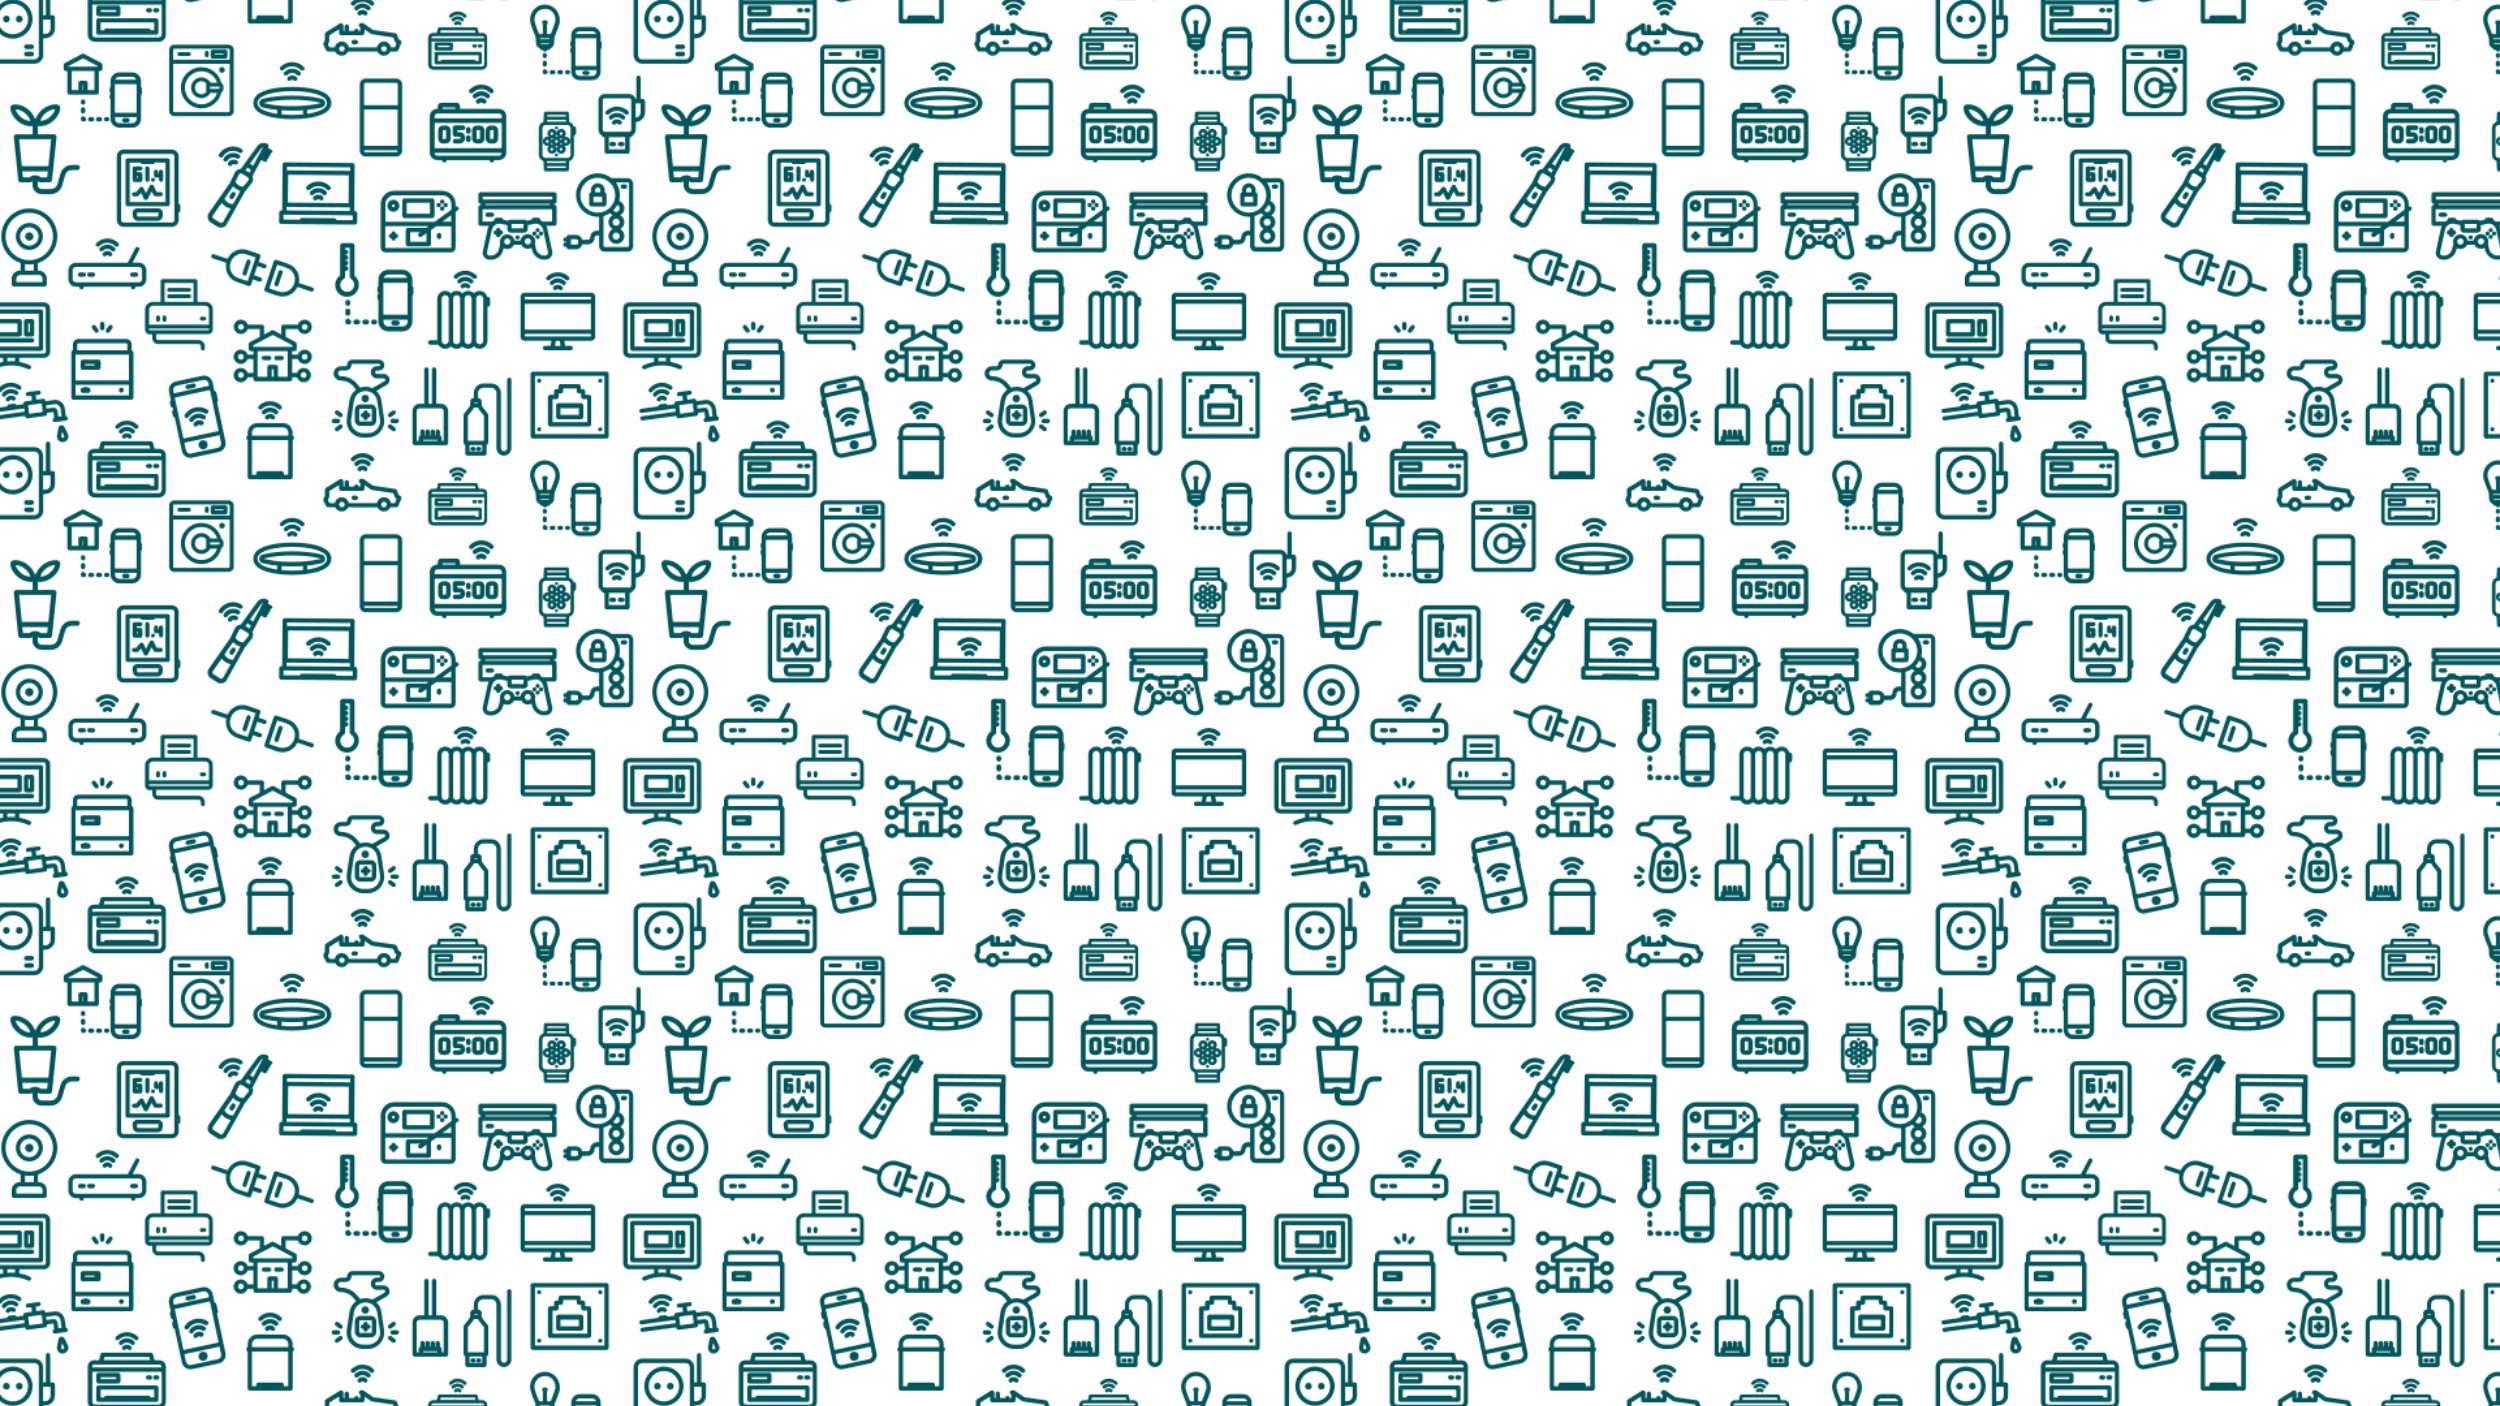 <?xml version="1.0" encoding="utf-8"?>
<!-- Generator: Adobe Illustrator 22.0.0, SVG Export Plug-In . SVG Version: 6.00 Build 0)  -->
<svg version="1.1" id="Layer_1" xmlns="http://www.w3.org/2000/svg" xmlns:xlink="http://www.w3.org/1999/xlink" x="0px" y="0px"
	 viewBox="0 0 1920 1080" style="enable-background:new 0 0 1920 1080;" xml:space="preserve">
<style type="text/css">
	@keyframes fadeIn{
		0%{opacity:0}
		100%{opacity:0.5}
	}
	.st0{fill:none;}
	.st1{
		fill:#00565B;animation: fadeIn 1s;
		animation-fill-mode: forwards;
	}
	.st2{fill:url(#iot);}
</style>
<pattern  width="500" height="350" patternUnits="userSpaceOnUse" id="iot" viewBox="21.4 -399 500 350" style="overflow:visible;">
	<g>
		<rect x="21.4" y="-399" class="st0" width="500" height="350"/>
		<g>
			<g>
				<path class="st1" d="M531.3-49.5c-8.3,0-15.1,6.8-15.1,15.1s6.8,15.1,15.1,15.1c8.3,0,15.1-6.8,15.1-15.1S539.6-49.5,531.3-49.5
					z M531.3-22.7c-6.5,0-11.7-5.2-11.7-11.7s5.2-11.7,11.7-11.7S543-40.8,543-34.4S537.8-22.7,531.3-22.7z"/>
				<path class="st1" d="M561.9-37.3H560v-20.9c0-0.9-0.8-1.7-1.7-1.7s-1.7,0.8-1.7,1.7v20.9h-2.1V-49c0-3.6-3-6.6-6.6-6.6h-33.3
					c-3.6,0-6.6,3-6.6,6.6v42.3c0,3.6,3,6.6,6.6,6.6h33.3c3.6,0,6.6-3,6.6-6.6v-12.9h1.5c4.2,0,7.6-3.4,7.6-7.6v-8.5
					C563.6-36.6,562.8-37.3,561.9-37.3z M547.9-3.4h-33.3c-1.8,0-3.2-1.4-3.2-3.2V-49c0-1.8,1.4-3.2,3.2-3.2h33.3
					c1.8,0,3.2,1.4,3.2,3.2v42.3h0C551.2-4.8,549.7-3.4,547.9-3.4z M560.2-27.1c0,2.3-1.9,4.2-4.2,4.2h-1.5v-11h5.7V-27.1z"/>
			</g>
		</g>
		<g>
			<g>
				<path class="st1" d="M308.3-47.5c-2.3-2.3-5.3-3.5-8.5-3.5s-6.2,1.3-8.5,3.5c-0.7,0.7-0.7,1.7,0,2.4c0.7,0.7,1.7,0.7,2.4,0
					c1.6-1.6,3.8-2.5,6.1-2.5s4.5,0.9,6.1,2.5c0.3,0.3,0.8,0.5,1.2,0.5s0.9-0.2,1.2-0.5C309-45.8,309-46.8,308.3-47.5z"/>
			</g>
			<g>
				<path class="st1" d="M31.3-49.5c-8.3,0-15.1,6.8-15.1,15.1S23-19.3,31.3-19.3s15.1-6.8,15.1-15.1S39.6-49.5,31.3-49.5z
					 M31.3-22.7c-6.5,0-11.7-5.2-11.7-11.7s5.2-11.7,11.7-11.7S43-40.8,43-34.4S37.8-22.7,31.3-22.7z"/>
				<path class="st1" d="M61.9-37.3H60v-20.9c0-0.9-0.8-1.7-1.7-1.7c-0.9,0-1.7,0.8-1.7,1.7v20.9h-2.1V-49c0-3.6-3-6.6-6.6-6.6H14.7
					c-3.6,0-6.6,3-6.6,6.6v42.3C8.1-3,11,0,14.7,0h33.3c3.6,0,6.6-3,6.6-6.6v-12.9H56c4.2,0,7.6-3.4,7.6-7.6v-8.5
					C63.6-36.6,62.8-37.3,61.9-37.3z M47.9-3.4H14.7c-1.8,0-3.2-1.4-3.2-3.2V-49c0-1.8,1.4-3.2,3.2-3.2h33.3c1.8,0,3.2,1.4,3.2,3.2
					v42.3h0C51.2-4.8,49.7-3.4,47.9-3.4z M60.2-27.1c0,2.3-1.9,4.2-4.2,4.2h-1.5v-11h5.7V-27.1z"/>
			</g>
			<g>
				<path class="st1" d="M143.9-54.3h-3.8l-1.2-4.6c-0.2-0.7-0.8-1.2-1.6-1.2h-37.1c-0.8,0-1.4,0.5-1.6,1.2l-1.2,4.6h-3.8
					c-2.7,0-4.8,2.2-4.8,4.8v27.1c0,3,2.4,5.5,5.5,5.5h49c3,0,5.5-2.4,5.5-5.5v-27.1C148.8-52.1,146.6-54.3,143.9-54.3z M101.6-56.8
					h34.5l0.6,2.3H101L101.6-56.8z M145.5-22.4c0,1.2-1,2.1-2.1,2.1h-49c-1.2,0-2.1-1-2.1-2.1v-23.1h53.3V-22.4z M145.5-48.8H92.2
					v-0.7c0-0.8,0.7-1.5,1.5-1.5h50.2c0.8,0,1.5,0.7,1.5,1.5V-48.8z"/>
				<path class="st1" d="M122.2-64.9c-1.8-1.8-4.8-1.8-6.7,0c-0.6,0.6-0.6,1.7,0,2.3c0.6,0.6,1.7,0.6,2.3,0c0.6-0.6,1.4-0.6,2,0
					c0.3,0.3,0.7,0.5,1.2,0.5c0.4,0,0.8-0.2,1.2-0.5C122.8-63.2,122.8-64.3,122.2-64.9z"/>
				<path class="st1" d="M124.6-68.8c-3.2-3.2-8.3-3.2-11.5,0c-0.6,0.6-0.6,1.7,0,2.3c0.6,0.6,1.7,0.6,2.3,0c1.9-1.9,4.9-1.9,6.8,0
					c0.3,0.3,0.7,0.5,1.2,0.5c0.4,0,0.8-0.2,1.2-0.5C125.2-67.1,125.2-68.1,124.6-68.8z"/>
				<path class="st1" d="M127.3-72.4c-4.7-4.7-12.2-4.7-16.9,0c-0.6,0.6-0.6,1.7,0,2.3c0.6,0.6,1.7,0.6,2.3,0
					c3.4-3.4,8.8-3.4,12.2,0c0.3,0.3,0.7,0.5,1.2,0.5s0.8-0.2,1.2-0.5C127.9-70.7,127.9-71.7,127.3-72.4z"/>
			</g>
		</g>
		<g>
			<g>
				<path class="st1" d="M537.2-102.6c-2.6-2-5.9-2.9-9.2-2.4c-3.3,0.4-6.2,2.1-8.2,4.8c-0.5,0.7-0.4,1.7,0.3,2.3
					c0.7,0.5,1.7,0.4,2.3-0.3c1.5-1.9,3.6-3.2,6.1-3.5s4.8,0.3,6.8,1.8c0.4,0.3,0.8,0.4,1.2,0.3c0.4-0.1,0.8-0.3,1.1-0.6
					C538-101.1,537.9-102.1,537.2-102.6z"/>
				<path class="st1" d="M572-79.2l-0.9-6.3c-0.5-4-4.3-6.9-8.3-6.3l-6.5,0.9l-0.1-0.5c-0.1-0.4-0.3-0.8-0.6-1.1
					c-0.3-0.3-0.8-0.4-1.2-0.3c0,0,0,0,0,0l-5.2,0.7l-0.5-3.5l2.5-0.3c0.9-0.1,1.5-0.9,1.4-1.8s-0.9-1.5-1.8-1.4l-8.3,1.1
					c-0.9,0.1-1.5,0.9-1.4,1.8c0.1,0.9,0.9,1.5,1.8,1.4l2.5-0.3l0.5,3.5l-5.2,0.7c-0.9,0.1-1.5,0.9-1.4,1.8l0.1,0.4l-5.6,0.8
					c-0.2-0.8-1-1.3-1.8-1.2l-3.9,0.5c-0.8,0.1-1.4,0.8-1.4,1.6L513.8-85c-0.9,0.1-1.5,0.9-1.4,1.8c0.1,0.9,0.9,1.5,1.8,1.4
					l25.8-3.5l0.3,2.5l-25.8,3.5c-0.9,0.1-1.5,0.9-1.4,1.8c0.1,0.9,0.9,1.5,1.8,1.4l25.8-3.5l0.1,0.5c0.1,0.4,0.3,0.8,0.6,1.1
					c0.3,0.3,0.8,0.4,1.2,0.3c0,0,0,0,0,0l13.6-1.9c0.9-0.1,1.5-0.9,1.4-1.8l-0.1-0.5l4.9-0.7l0.6,4.6c-0.8,0.2-1.3,1-1.2,1.8
					c0.1,0.9,0.9,1.5,1.8,1.4l8.5-1.2c0.9-0.1,1.5-0.9,1.4-1.8C573.5-78.6,572.8-79.2,572-79.2z M554.2-82.6l-10.4,1.4l-0.9-6.7
					l10.4-1.4L554.2-82.6z M568.7-79.3l-2.5,0.3l-0.6-4.3c-0.2-1.7-1.8-2.9-3.5-2.6l-5,0.7l-0.3-2.5l6.5-0.9
					c2.2-0.3,4.3,1.3,4.6,3.5L568.7-79.3z"/>
			</g>
			<g>
				<path class="st1" d="M531.3-399.5c-8.3,0-15.1,6.8-15.1,15.1s6.8,15.1,15.1,15.1c8.3,0,15.1-6.8,15.1-15.1
					S539.6-399.5,531.3-399.5z M531.3-372.7c-6.5,0-11.7-5.2-11.7-11.7s5.2-11.7,11.7-11.7s11.7,5.2,11.7,11.7
					S537.8-372.7,531.3-372.7z"/>
				<path class="st1" d="M561.9-387.3H560v-20.9c0-0.9-0.8-1.7-1.7-1.7s-1.7,0.8-1.7,1.7v20.9h-2.1V-399c0-3.6-3-6.6-6.6-6.6h-33.3
					c-3.6,0-6.6,3-6.6,6.6v42.3c0,3.6,3,6.6,6.6,6.6h33.3c3.6,0,6.6-3,6.6-6.6v-12.9h1.5c4.2,0,7.6-3.4,7.6-7.6v-8.5
					C563.6-386.6,562.8-387.3,561.9-387.3z M547.9-353.4h-33.3c-1.8,0-3.2-1.4-3.2-3.2V-399c0-1.8,1.4-3.2,3.2-3.2h33.3
					c1.8,0,3.2,1.4,3.2,3.2v42.3h0C551.2-354.8,549.7-353.4,547.9-353.4z M560.2-377.1c0,2.3-1.9,4.2-4.2,4.2h-1.5v-11h5.7V-377.1z"
					/>
			</g>
			<g>
				<path class="st1" d="M555.1-166.8h-50.4c-2.6,0-4.7,2.1-4.7,4.7v33.2c0,2.6,2.1,4.7,4.7,4.7h19v3.1c-2.8,0.5-5.5,1.4-8.2,2.6
					c-0.8,0.4-1.2,1.4-0.8,2.2c0.4,0.8,1.4,1.2,2.2,0.8c8.3-3.8,17.8-3.8,26.1,0c0.2,0.1,0.5,0.2,0.7,0.2c0.6,0,1.2-0.4,1.5-1
					c0.4-0.8,0-1.8-0.8-2.2c-2.6-1.2-5.4-2.1-8.2-2.6v-3.1h19c2.6,0,4.7-2.1,4.7-4.7v-33.2C559.9-164.7,557.8-166.8,555.1-166.8z
					 M532.9-121.5c-2-0.2-3.9-0.2-5.9,0v-2.7h5.9V-121.5z M556.6-128.9c0,0.8-0.6,1.4-1.4,1.4h-50.4c-0.8,0-1.4-0.6-1.4-1.4v-33.2
					c0-0.8,0.6-1.4,1.4-1.4h50.4c0.8,0,1.4,0.6,1.4,1.4V-128.9L556.6-128.9z"/>
				<path class="st1" d="M552.8-161.4h-45.7c-0.9,0-1.7,0.7-1.7,1.7v28.5c0,0.9,0.7,1.7,1.7,1.7h45.7c0.9,0,1.7-0.7,1.7-1.7v-28.5
					C554.4-160.7,553.7-161.4,552.8-161.4z M551.1-132.9h-42.4v-25.2h42.4V-132.9z"/>
				<path class="st1" d="M536.5-154h-18.9c-0.9,0-1.7,0.7-1.7,1.7v10.1c0,0.9,0.7,1.7,1.7,1.7h18.9c0.9,0,1.7-0.7,1.7-1.7v-10.1
					C538.1-153.3,537.4-154,536.5-154z M534.8-143.9h-15.6v-6.7h15.6V-143.9z"/>
				<path class="st1" d="M546-139.3h-28.4c-0.9,0-1.7,0.7-1.7,1.7c0,0.9,0.7,1.7,1.7,1.7H546c0.9,0,1.7-0.7,1.7-1.7
					S546.9-139.3,546-139.3z"/>
			</g>
		</g>
		<g>
			<g>
				<path class="st1" d="M197-364.7h-41.8c-2.1,0-3.9,1.7-3.9,3.9v47.1c0,2.1,1.7,3.9,3.9,3.9H197c2.1,0,3.9-1.7,3.9-3.9v-47.1
					C200.9-362.9,199.1-364.7,197-364.7z M197.8-313.7c0,0.5-0.4,0.8-0.8,0.8h-41.8c-0.5,0-0.8-0.4-0.8-0.8V-350h43.4V-313.7z
					 M197.8-353.1h-43.4v-7.7c0-0.5,0.4-0.8,0.8-0.8H197c0.5,0,0.8,0.4,0.8,0.8V-353.1z"/>
				<path class="st1" d="M166.5-359h-7.4c-0.8,0-1.5,0.7-1.5,1.5c0,0.8,0.7,1.5,1.5,1.5h7.4c0.8,0,1.5-0.7,1.5-1.5
					C168-358.3,167.3-359,166.5-359z"/>
				<path class="st1" d="M191.4-335.2c-1.6-7-7.9-12.2-15.3-12.2c-8.7,0-15.8,7.1-15.8,15.8c0,8.7,7.1,15.8,15.8,15.8
					c7.5,0,13.7-5.2,15.3-12.2c1-0.5,1.6-1.6,1.6-2.7v-1.7C193-333.7,192.4-334.7,191.4-335.2z M176.1-318.9
					c-7,0-12.7-5.7-12.7-12.7c0-7,5.7-12.7,12.7-12.7c5.6,0,10.4,3.7,12.1,8.8h-5.1c-1.4-2.5-4-4.1-7-4.1c-4.4,0-8,3.6-8,8
					c0,4.4,3.6,8,8,8c3,0,5.6-1.7,7-4.1h5.1C186.5-322.6,181.7-318.9,176.1-318.9z M179.9-328.4c-0.9,1.1-2.3,1.8-3.8,1.8
					c-2.8,0-5-2.2-5-5s2.2-5,5-5c1.5,0,2.9,0.7,3.8,1.8c-0.1,0.2-0.2,0.5-0.2,0.8v4.8C179.6-328.9,179.7-328.7,179.9-328.4z
					 M190-330.8C190-330.8,190-330.8,190-330.8l-7.3,0.1v-1.8h7.2c0,0,0.1,0,0.1,0.1V-330.8z"/>
				<circle class="st1" cx="191.9" cy="-345.3" r="2.2"/>
				<path class="st1" d="M194.6-360.9h-9.9c-0.8,0-1.5,0.7-1.5,1.5v3.9c0,0.8,0.7,1.5,1.5,1.5h9.9c0.8,0,1.5-0.7,1.5-1.5v-3.9
					C196.1-360.2,195.4-360.9,194.6-360.9z M193.1-357.1h-6.8v-0.8h6.8V-357.1z"/>
				<path class="st1" d="M180.2-360c-0.8,0-1.5,0.7-1.5,1.5v2c0,0.8,0.7,1.5,1.5,1.5s1.5-0.7,1.5-1.5v-2
					C181.7-359.3,181-360,180.2-360z"/>
			</g>
			<g>
				<path class="st1" d="M129.7-332.2v-4.5c0-3.7-3-6.7-6.7-6.7h-10c-3.7,0-6.7,3-6.7,6.7v4.5c-0.4,0.3-0.7,0.8-0.7,1.4v1.8
					c0,0.6,0.3,1.1,0.7,1.4v0.5c-0.4,0.3-0.7,0.8-0.7,1.4v1.8c0,0.6,0.3,1.1,0.7,1.4v14.8c0,3.7,3,6.7,6.7,6.7h10
					c3.7,0,6.7-3,6.7-6.7v-18c0.4-0.3,0.7-0.8,0.7-1.4v-3.7C130.4-331.4,130.1-331.8,129.7-332.2z M113-340h10
					c1.4,0,2.7,0.9,3.1,2.2h-16.3C110.3-339.1,111.5-340,113-340z M126.3-307.7c0,1.8-1.5,3.3-3.3,3.3h-10c-1.8,0-3.3-1.5-3.3-3.3
					v-1.4h16.7V-307.7z M126.3-312.4h-16.7v-22h16.7V-312.4z"/>
				<path class="st1" d="M85.2-322.7c-0.9,0-1.7,0.8-1.7,1.7v0.7c0,0.9,0.8,1.7,1.7,1.7s1.7-0.8,1.7-1.7v-0.7
					C86.9-321.9,86.1-322.7,85.2-322.7z"/>
				<path class="st1" d="M85.2-316.7c-0.9,0-1.7,0.8-1.7,1.7v1.5c0,0.9,0.8,1.7,1.7,1.7s1.7-0.8,1.7-1.7v-1.5
					C86.9-315.9,86.1-316.7,85.2-316.7z"/>
				<path class="st1" d="M86.7-308.9c-0.3-0.5-0.8-0.9-1.5-0.9c-0.9,0-1.7,0.8-1.7,1.7v0.7c0,0.9,0.8,1.7,1.7,1.7h0.7
					c0.9,0,1.7-0.8,1.7-1.7C87.6-308.1,87.3-308.6,86.7-308.9z"/>
				<path class="st1" d="M98.2-309.1h-1.4c-0.9,0-1.7,0.8-1.7,1.7s0.8,1.7,1.7,1.7h1.4c0.9,0,1.7-0.8,1.7-1.7S99.1-309.1,98.2-309.1
					z"/>
				<path class="st1" d="M92.1-309.1h-1.4c-0.9,0-1.7,0.8-1.7,1.7s0.8,1.7,1.7,1.7h1.4c0.9,0,1.7-0.8,1.7-1.7S93-309.1,92.1-309.1z"
					/>
				<path class="st1" d="M103.7-309.1H103c-0.9,0-1.7,0.8-1.7,1.7s0.8,1.7,1.7,1.7h0.7c0.9,0,1.7-0.8,1.7-1.7
					S104.6-309.1,103.7-309.1z"/>
				<path class="st1" d="M119.3-308.4h-2.5c-0.9,0-1.7,0.8-1.7,1.7c0,0.9,0.8,1.7,1.7,1.7h2.5c0.9,0,1.7-0.8,1.7-1.7
					C120.9-307.7,120.2-308.4,119.3-308.4z"/>
				<path class="st1" d="M99.2-350.6l-13.2-7c-0.5-0.3-1.1-0.3-1.6,0l-13.2,7c-0.5,0.3-0.9,0.9-0.9,1.5v3c0,0.9,0.8,1.7,1.7,1.7h1.1
					v16.4c0,0.9,0.8,1.7,1.7,1.7h8.5h3.8h8.5c0.9,0,1.7-0.8,1.7-1.7v-16.4h1.1c0.9,0,1.7-0.8,1.7-1.7v-3
					C100.1-349.8,99.7-350.3,99.2-350.6z M85.4-329.8H85v-3.8h0.4V-329.8z M93.9-329.8h-5.1v-5.5c0-0.9-0.8-1.7-1.7-1.7h-3.8
					c-0.9,0-1.7,0.8-1.7,1.7v5.5h-5.1v-14.7h17.4V-329.8z M96.7-347.8H73.7v-0.3l11.5-6.1l11.5,6.1V-347.8z"/>
			</g>
			<g>
				<path class="st1" d="M293.7-187.3v-23.1c0-1-0.8-1.9-1.9-1.9h-7.3c-1,0-1.9,0.8-1.9,1.9v22.9c-2.3,1.7-3.8,4.4-3.8,7.4
					c0,5,4.1,9.1,9.1,9.1c5,0,9.1-4.1,9.1-9.1C297.1-183,295.8-185.6,293.7-187.3z M288-174.8c-2.9,0-5.3-2.4-5.3-5.3
					c0-2,1.1-3.8,2.8-4.7c0.6-0.3,1-1,1-1.6v-4.5h0.5c1,0,1.9-0.8,1.9-1.9c0-1-0.8-1.9-1.9-1.9h-0.5v-0.4h0.5c1,0,1.9-0.8,1.9-1.9
					c0-1-0.8-1.9-1.9-1.9h-0.5v-0.4h0.5c1,0,1.9-0.8,1.9-1.9c0-1-0.8-1.9-1.9-1.9h-0.5v-0.4h0.5c1,0,1.9-0.8,1.9-1.9
					c0-1-0.8-1.9-1.9-1.9h-0.5v-1.4h3.5v22.2c0,0.6,0.3,1.2,0.9,1.6c1.6,1,2.5,2.7,2.5,4.5C293.3-177.2,290.9-174.8,288-174.8z"/>
				<path class="st1" d="M338.1-179.3v-5c0-4.1-3.4-7.5-7.5-7.5h-11.1c-4.1,0-7.5,3.4-7.5,7.5v5c-0.5,0.3-0.8,0.9-0.8,1.5v2.1
					c0,0.6,0.3,1.2,0.8,1.5v0.6c-0.5,0.3-0.8,0.9-0.8,1.5v2.1c0,0.6,0.3,1.2,0.8,1.5v16.5c0,4.1,3.4,7.5,7.5,7.5h11.1
					c4.1,0,7.5-3.4,7.5-7.5v-20.1c0.5-0.3,0.8-0.9,0.8-1.5v-4.1C338.9-178.4,338.6-179,338.1-179.3z M319.5-188.1h11.1
					c1.6,0,3,1,3.5,2.5H316C316.5-187,317.9-188.1,319.5-188.1z M315.8-181.8h18.6v24.5h-18.6V-181.8z M334.4-152
					c0,2.1-1.7,3.7-3.7,3.7h-11.1c-2.1,0-3.7-1.7-3.7-3.7v-1.5h18.6V-152z"/>
				<path class="st1" d="M288.5-168.7c-1,0-1.9,0.8-1.9,1.9v0.8c0,1,0.8,1.9,1.9,1.9s1.9-0.8,1.9-1.9v-0.8
					C290.4-167.9,289.5-168.7,288.5-168.7z"/>
				<path class="st1" d="M288.5-162c-1,0-1.9,0.8-1.9,1.9v1.7c0,1,0.8,1.9,1.9,1.9s1.9-0.8,1.9-1.9v-1.7
					C290.4-161.2,289.5-162,288.5-162z"/>
				<path class="st1" d="M290.2-153.4c-0.3-0.6-0.9-1-1.7-1c-1,0-1.9,0.8-1.9,1.9v0.8c0,1,0.8,1.9,1.9,1.9h0.8c1,0,1.9-0.8,1.9-1.9
					C291.2-152.4,290.8-153,290.2-153.4z"/>
				<path class="st1" d="M303-153.6h-1.5c-1,0-1.9,0.8-1.9,1.9s0.8,1.9,1.9,1.9h1.5c1,0,1.9-0.8,1.9-1.9S304-153.6,303-153.6z"/>
				<path class="st1" d="M296.1-153.6h-1.5c-1,0-1.9,0.8-1.9,1.9s0.8,1.9,1.9,1.9h1.5c1,0,1.9-0.8,1.9-1.9S297.2-153.6,296.1-153.6z
					"/>
				<path class="st1" d="M309.1-153.6h-0.8c-1,0-1.9,0.8-1.9,1.9s0.8,1.9,1.9,1.9h0.8c1,0,1.9-0.8,1.9-1.9
					C311-152.7,310.1-153.6,309.1-153.6z"/>
				<path class="st1" d="M326.5-152.9h-2.8c-1,0-1.9,0.8-1.9,1.9s0.8,1.9,1.9,1.9h2.8c1,0,1.9-0.8,1.9-1.9
					C328.3-152,327.5-152.9,326.5-152.9z"/>
			</g>
			<g>
				<path class="st1" d="M482.7-367.5v-4.3c0-3.6-2.9-6.5-6.5-6.5h-9.6c-3.6,0-6.5,2.9-6.5,6.5v4.3c-0.4,0.3-0.7,0.8-0.7,1.3v1.8
					c0,0.5,0.3,1,0.7,1.3v0.5c-0.4,0.3-0.7,0.8-0.7,1.3v1.8c0,0.5,0.3,1,0.7,1.3v14.3c0,3.6,2.9,6.5,6.5,6.5h9.6
					c3.6,0,6.5-2.9,6.5-6.5v-17.4c0.4-0.3,0.7-0.8,0.7-1.3v-3.6C483.3-366.7,483.1-367.2,482.7-367.5z M466.6-375h9.6
					c1.4,0,2.6,0.9,3,2.1h-15.7C464-374.1,465.2-375,466.6-375z M479.4-343.9c0,1.8-1.4,3.2-3.2,3.2h-9.6c-1.8,0-3.2-1.4-3.2-3.2
					v-1.3h16.1V-343.9L479.4-343.9z M479.4-348.4h-16.1v-21.2h16.1V-348.4z"/>
				<path class="st1" d="M439.8-358.3c-0.9,0-1.6,0.7-1.6,1.6v0.7c0,0.9,0.7,1.6,1.6,1.6s1.6-0.7,1.6-1.6v-0.7
					C441.4-357.6,440.7-358.3,439.8-358.3z"/>
				<path class="st1" d="M439.8-352.5c-0.9,0-1.6,0.7-1.6,1.6v1.5c0,0.9,0.7,1.6,1.6,1.6s1.6-0.7,1.6-1.6v-1.5
					C441.4-351.8,440.7-352.5,439.8-352.5z"/>
				<path class="st1" d="M441.2-345c-0.3-0.5-0.8-0.9-1.4-0.9c-0.9,0-1.6,0.7-1.6,1.6v0.7c0,0.9,0.7,1.6,1.6,1.6h0.7
					c0.9,0,1.6-0.7,1.6-1.6C442.1-344.2,441.7-344.8,441.2-345z"/>
				<path class="st1" d="M452.3-345.2H451c-0.9,0-1.6,0.7-1.6,1.6s0.7,1.6,1.6,1.6h1.3c0.9,0,1.6-0.7,1.6-1.6
					S453.2-345.2,452.3-345.2z"/>
				<path class="st1" d="M446.4-345.2h-1.3c-0.9,0-1.6,0.7-1.6,1.6s0.7,1.6,1.6,1.6h1.3c0.9,0,1.6-0.7,1.6-1.6
					S447.3-345.2,446.4-345.2z"/>
				<path class="st1" d="M457.6-345.2h-0.7c-0.9,0-1.6,0.7-1.6,1.6s0.7,1.6,1.6,1.6h0.7c0.9,0,1.6-0.7,1.6-1.6
					S458.5-345.2,457.6-345.2z"/>
				<path class="st1" d="M446.5-393.3L446.5-393.3c-4-2.9-9.4-2.9-13.3,0c-3.9,2.9-5.6,7.9-4.2,12.6l0.2,0.7c0.8,2.5,1.7,5.1,3,7.9
					c0.5,1.2,0.8,2.5,0.8,3.8v2.2c0,1.9,1.2,3.6,3,4.2c0.1,0.8,0.8,1.4,1.6,1.4h0.8c0.2,0.7,0.8,1.2,1.6,1.2c0.7,0,1.4-0.5,1.6-1.2
					h0.8c0.8,0,1.5-0.6,1.6-1.3c1.7-0.6,3-2.3,3-4.2v-2.2c0-1.3,0.3-2.6,0.8-3.8c1.2-2.8,2.2-5.4,3-7.9l0.2-0.6
					C452.1-385.3,450.4-390.4,446.5-393.3z M442.3-365h-4.9c-0.5,0-0.9-0.3-1.1-0.7h7.1C443.2-365.3,442.8-365,442.3-365z
					 M443.5-368.9h-7.4c0-0.2,0-0.5,0-0.7h7.5C443.5-369.4,443.5-369.2,443.5-368.9z M447.6-381.6l-0.2,0.6
					c-0.7,2.4-1.7,4.8-2.8,7.5c-0.1,0.2-0.2,0.4-0.2,0.6h-2.9v-7.6c0.4-0.3,0.6-0.7,0.6-1.3c0-0.9-0.7-1.6-1.6-1.6h-1.2
					c-0.9,0-1.6,0.7-1.6,1.6c0,0.5,0.2,1,0.6,1.3v7.6h-2.9v0c-0.1-0.2-0.2-0.4-0.2-0.6c-1.2-2.7-2.1-5.2-2.8-7.5l-0.2-0.7
					c-1-3.3,0.2-6.9,3-9c1.4-1,3.1-1.5,4.8-1.5c1.7,0,3.3,0.5,4.7,1.5l0,0C447.4-388.6,448.6-385,447.6-381.6z"/>
				<path class="st1" d="M472.6-344.6h-2.4c-0.9,0-1.6,0.7-1.6,1.6s0.7,1.6,1.6,1.6h2.4c0.9,0,1.6-0.7,1.6-1.6
					S473.5-344.6,472.6-344.6z"/>
			</g>
			<g>
				<path class="st1" d="M150.2-277.4h-30.8c-0.9,0-1.6,0.7-1.6,1.6v33.6c0,0.9,0.7,1.6,1.6,1.6h30.8c0.9,0,1.6-0.7,1.6-1.6v-33.6
					C151.9-276.7,151.2-277.4,150.2-277.4z M121-243.8v-30.3h8.1c0.2,0.6,0.8,1.1,1.5,1.1h8.3c0.7,0,1.3-0.4,1.5-1.1h8.1v30.3H121z"
					/>
				<path class="st1" d="M145.6-237.7c-0.7-0.8-1.7-1.3-2.7-1.3h-16.2c-1.1,0-2.1,0.5-2.7,1.3c-0.7,0.8-1,1.9-0.8,2.9l0.3,2.3
					c0.3,1.8,1.8,3.1,3.6,3.1h15.5c1.8,0,3.3-1.3,3.6-3.1l0.3-2.3C146.6-235.8,146.3-236.9,145.6-237.7z M143.2-235.3l-0.3,2.3
					c0,0.2-0.2,0.3-0.3,0.3h-15.5c-0.2,0-0.3-0.1-0.3-0.3l-0.3-2.3c0-0.1,0-0.2,0.1-0.3c0-0.1,0.1-0.1,0.3-0.1h16.2
					c0.1,0,0.2,0.1,0.3,0.1C143.2-235.5,143.3-235.4,143.2-235.3z"/>
				<path class="st1" d="M129.2-266.8h-2.7v-1.2h2.7c0.9,0,1.6-0.7,1.6-1.6c0-0.9-0.7-1.6-1.6-1.6h-4.4c-0.9,0-1.6,0.7-1.6,1.6v8.8
					c0,0.9,0.7,1.6,1.6,1.6h4.4c0.9,0,1.6-0.7,1.6-1.6v-4.3C130.8-266.1,130.1-266.8,129.2-266.8z M127.5-262.6h-1.1v-1h1.1V-262.6z
					"/>
				<path class="st1" d="M134.6-271.3c-0.9,0-1.6,0.7-1.6,1.6v8.8c0,0.9,0.7,1.6,1.6,1.6c0.9,0,1.6-0.7,1.6-1.6v-8.8
					C136.2-270.6,135.5-271.3,134.6-271.3z"/>
				<circle class="st1" cx="138.9" cy="-260.9" r="1.5"/>
				<path class="st1" d="M145-268.7c-0.9,0-1.6,0.7-1.6,1.6v1.2h-0.6v-1.2c0-0.9-0.7-1.6-1.6-1.6c-0.9,0-1.6,0.7-1.6,1.6v2.9
					c0,0.9,0.7,1.6,1.6,1.6h2.3v1.6c0,0.9,0.7,1.6,1.6,1.6s1.6-0.7,1.6-1.6v-6.2C146.6-268,145.9-268.7,145-268.7z"/>
				<path class="st1" d="M144.7-251.5h-3l-2.3-4.8c-0.3-0.6-0.8-0.9-1.5-0.9c-0.6,0-1.2,0.3-1.5,0.9l-2.9,5.6l-1.9-3.9
					c-0.2-0.5-0.7-0.9-1.3-0.9c-0.6-0.1-1.1,0.1-1.5,0.6l-2.9,3.5h-1.6c-0.9,0-1.6,0.7-1.6,1.6c0,0.9,0.7,1.6,1.6,1.6h2.4
					c0.5,0,1-0.2,1.3-0.6l1.7-2.1l2.2,4.6c0.3,0.6,0.8,0.9,1.5,0.9c0,0,0,0,0,0c0.6,0,1.2-0.3,1.5-0.9l3-5.7l1.4,2.8
					c0.3,0.6,0.8,0.9,1.5,0.9h4c0.9,0,1.6-0.7,1.6-1.6C146.4-250.8,145.7-251.5,144.7-251.5z"/>
				<path class="st1" d="M158.6-242.6v-36.3c0-2.9-2.3-5.2-5.2-5.2h-37.1c-2.9,0-5.2,2.3-5.2,5.2v48.9c0,2.9,2.3,5.2,5.2,5.2h37.1
					c2.9,0,5.2-2.3,5.2-5.2v-5.7c0.7-0.2,1.3-0.8,1.3-1.6v-3.7C159.9-241.8,159.3-242.5,158.6-242.6z M155.3-230
					c0,1.1-0.9,1.9-1.9,1.9h-37.1c-1.1,0-1.9-0.9-1.9-1.9v-48.9c0-1.1,0.9-1.9,1.9-1.9h37.1c1.1,0,1.9,0.9,1.9,1.9V-230z"/>
			</g>
			<g>
				<path class="st1" d="M271.5-327.2L271.5-327.2c-1.7-1.1-4-2.1-6.8-2.9c-5.1-1.4-11.8-2.2-18.8-2.2c-7,0-13.7,0.8-18.8,2.2
					c-2.8,0.8-5.1,1.8-6.8,2.9c-3.6,2.4-4.4,5.3-4.4,7.3c0,2,0.8,4.9,4.4,7.3c1.7,1.1,4,2.1,6.8,2.9c5.1,1.4,11.8,2.2,18.8,2.2
					s13.7-0.8,18.8-2.2c2.8-0.8,5.1-1.8,6.8-2.9c3.6-2.4,4.4-5.3,4.4-7.3C275.9-321.9,275.1-324.8,271.5-327.2z M254.1-311.2
					c-2.6,0.3-5.4,0.4-8.2,0.4c-2.8,0-5.6-0.1-8.2-0.4v-3.1c2.7,0.2,5.4,0.3,8.2,0.3c2.8,0,5.6-0.1,8.2-0.3V-311.2z M226-319.4
					c-0.7-0.2-1.4-0.3-2.1-0.5l0,0c0,0,0,0,0,0c0,0,0,0,0,0c0,0,0-0.1,0-0.1c0,0,0,0,0,0c0.7-0.2,1.3-0.3,2.1-0.5
					c5.6-1.3,12.6-1.9,19.9-1.9s14.3,0.7,19.9,1.9c0.7,0.2,1.4,0.3,2.1,0.5c0,0,0,0,0,0c0,0,0,0.1,0,0.1c0,0,0,0,0,0
					c-0.6,0.2-1.3,0.3-2.1,0.5c-5.6,1.3-12.6,1.9-19.9,1.9C238.6-317.4,231.5-318.1,226-319.4z M269.6-315.4
					c-1.4,0.9-3.4,1.8-5.9,2.5c-1.9,0.5-4,1-6.4,1.3v-3c3.3-0.3,6.4-0.8,9.1-1.4c0.8-0.2,1.5-0.4,2.2-0.5c1.5-0.4,2.5-1.7,2.5-3.3
					c0-1.6-1-2.9-2.5-3.3c-0.7-0.2-1.4-0.4-2.2-0.5c-5.8-1.3-13.1-2-20.6-2s-14.8,0.7-20.6,2c-0.8,0.2-1.5,0.4-2.2,0.5
					c-1.5,0.4-2.5,1.7-2.5,3.3c0,1.6,1,2.9,2.5,3.3c0.7,0.2,1.4,0.4,2.2,0.5c2.7,0.6,5.8,1.1,9.1,1.4v3c-2.3-0.3-4.5-0.8-6.4-1.3
					c-2.5-0.7-4.4-1.5-5.9-2.5c-1.9-1.3-2.9-2.8-2.9-4.5c0-1.7,1-3.2,2.9-4.5c1.4-0.9,3.4-1.8,5.9-2.5c4.8-1.3,11.2-2.1,17.9-2.1
					s13.1,0.7,17.9,2.1c2.5,0.7,4.4,1.5,5.9,2.5c1.9,1.3,2.9,2.8,2.9,4.5C272.6-318.2,271.6-316.7,269.6-315.4z"/>
				<path class="st1" d="M249.4-339.6c-1.9-1.9-5.1-1.9-7,0c-0.6,0.6-0.6,1.7,0,2.3c0.6,0.6,1.7,0.6,2.3,0c0.6-0.6,1.7-0.6,2.3,0
					c0.3,0.3,0.7,0.5,1.2,0.5s0.8-0.2,1.2-0.5C250-337.9,250-339,249.4-339.6z"/>
				<path class="st1" d="M252-343.7c-1.6-1.6-3.8-2.5-6.1-2.5c-2.3,0-4.5,0.9-6.1,2.5c-0.6,0.6-0.6,1.7,0,2.3c0.6,0.6,1.7,0.6,2.3,0
					c2.1-2.1,5.4-2.1,7.5,0c0.3,0.3,0.7,0.5,1.2,0.5s0.8-0.2,1.2-0.5C252.6-342,252.6-343.1,252-343.7z"/>
				<path class="st1" d="M254.8-347.6c-2.4-2.4-5.6-3.7-9-3.7s-6.6,1.3-9,3.7c-0.6,0.6-0.6,1.7,0,2.3c0.6,0.6,1.7,0.6,2.3,0
					c1.8-1.8,4.1-2.7,6.6-2.7s4.8,1,6.6,2.7c0.3,0.3,0.7,0.5,1.2,0.5c0.4,0,0.8-0.2,1.2-0.5C255.5-345.9,255.5-347,254.8-347.6z"/>
			</g>
			<g>
				<path class="st1" d="M32.9-94.2c-2.1-1.6-5.2-1.2-6.8,0.9c-0.5,0.7-0.4,1.7,0.3,2.3c0.4,0.3,0.8,0.4,1.2,0.3
					c0.4-0.1,0.8-0.3,1.1-0.6c0.5-0.7,1.5-0.8,2.2-0.3c0.7,0.5,1.7,0.4,2.3-0.3C33.8-92.6,33.7-93.6,32.9-94.2z"/>
				<path class="st1" d="M34.9-98.5c-3.7-2.8-9-2.1-11.8,1.6c-0.5,0.7-0.4,1.7,0.3,2.3c0.7,0.5,1.7,0.4,2.3-0.3c1.7-2.3,5-2.7,7.2-1
					c0.4,0.3,0.8,0.4,1.2,0.3c0.4-0.1,0.8-0.3,1.1-0.6C35.8-97,35.6-98,34.9-98.5z"/>
				<path class="st1" d="M37.2-102.6c-2.6-2-5.9-2.9-9.2-2.4s-6.2,2.1-8.2,4.8c-0.5,0.7-0.4,1.7,0.3,2.3c0.7,0.5,1.7,0.4,2.3-0.3
					c1.5-1.9,3.6-3.2,6.1-3.5s4.8,0.3,6.8,1.8c0.4,0.3,0.8,0.4,1.2,0.3c0.4-0.1,0.8-0.3,1.1-0.6C38.1-101.1,37.9-102.1,37.2-102.6z"
					/>
				<path class="st1" d="M72-79.2l-0.9-6.3c-0.5-4-4.3-6.9-8.3-6.3l-6.5,0.9l-0.1-0.5c-0.1-0.4-0.3-0.8-0.6-1.1
					c-0.3-0.3-0.8-0.4-1.2-0.3c0,0,0,0,0,0L49.3-92l-0.5-3.5l2.5-0.3c0.9-0.1,1.5-0.9,1.4-1.8s-0.9-1.5-1.8-1.4l-8.3,1.1
					c-0.9,0.1-1.5,0.9-1.4,1.8c0.1,0.9,0.9,1.5,1.8,1.4l2.5-0.3l0.5,3.5l-5.2,0.7c-0.9,0.1-1.5,0.9-1.4,1.8l0.1,0.4L34-87.8
					c-0.2-0.8-1-1.3-1.8-1.2l-3.9,0.5c-0.8,0.1-1.4,0.8-1.4,1.6L13.8-85c-0.9,0.1-1.5,0.9-1.4,1.8c0.1,0.9,0.9,1.5,1.8,1.4L40-85.3
					l0.3,2.5l-25.8,3.5c-0.9,0.1-1.5,0.9-1.4,1.8s0.9,1.5,1.8,1.4l25.8-3.5l0.1,0.5c0.1,0.4,0.3,0.8,0.6,1.1
					c0.3,0.3,0.8,0.4,1.2,0.3c0,0,0,0,0,0l13.6-1.9c0.9-0.1,1.5-0.9,1.4-1.8l-0.1-0.5l4.9-0.7l0.6,4.6c-0.8,0.2-1.3,1-1.2,1.8
					c0.1,0.9,0.9,1.5,1.8,1.4l8.5-1.2c0.9-0.1,1.5-0.9,1.4-1.8C73.5-78.6,72.8-79.2,72-79.2z M54.2-82.6l-10.4,1.4L43-87.8l10.4-1.4
					L54.2-82.6z M68.7-79.3l-2.5,0.3l-0.6-4.3c-0.2-1.7-1.8-2.9-3.5-2.6l-5,0.7l-0.3-2.5l6.5-0.9c2.2-0.3,4.3,1.3,4.6,3.5L68.7-79.3
					z"/>
				<path class="st1" d="M73.5-65.8l-2.6-5.3c-0.5-0.9-1.5-1.5-2.5-1.3c-1,0.1-1.9,0.9-2.1,1.9l-1.1,5.8c-0.3,1.4,0.2,2.8,1.1,3.9
					s2.4,1.5,3.8,1.3s2.6-1.1,3.3-2.3C74.1-63,74.2-64.6,73.5-65.8z M70.6-63.3c-0.2,0.3-0.5,0.6-0.9,0.6c-0.4,0.1-0.7-0.1-1-0.4
					c-0.3-0.3-0.4-0.6-0.3-1l0.7-3.4l1.5,3.1C70.8-64,70.8-63.7,70.6-63.3z"/>
			</g>
			<g>
				<path class="st1" d="M250.1-123.3c0.7,2.2,2.8,3.8,5.3,3.8c3,0,5.5-2.5,5.5-5.5s-2.5-5.5-5.5-5.5c-2.5,0-4.5,1.6-5.3,3.8h-4.4
					v-2.6h1.9c0.9,0,1.7-0.7,1.7-1.7v-3.8c0-0.6-0.3-1.2-0.9-1.5l-7.6-4v-6h9.3c0.7,2.2,2.8,3.8,5.3,3.8c3,0,5.5-2.5,5.5-5.5
					s-2.5-5.5-5.5-5.5c-2.5,0-4.5,1.6-5.3,3.8h-11c-0.9,0-1.7,0.7-1.7,1.7v5.9l-5.8-3.1c-0.5-0.3-1.1-0.3-1.6,0l-5.8,3.1v-5.9
					c0-0.9-0.7-1.7-1.7-1.7h-10.8c-0.7-2.2-2.8-3.8-5.3-3.8c-3,0-5.5,2.5-5.5,5.5s2.5,5.5,5.5,5.5c2.5,0,4.5-1.6,5.3-3.8h9.2v6
					l-7.6,4c-0.5,0.3-0.9,0.9-0.9,1.5v3.8c0,0.9,0.7,1.7,1.7,1.7h1.9v2.6h-4.4c-0.7-2.2-2.8-3.8-5.3-3.8c-3,0-5.5,2.5-5.5,5.5
					c0,3,2.5,5.5,5.5,5.5c2.5,0,4.5-1.6,5.3-3.8h4.4v10.7h-4.4c-0.7-2.2-2.8-3.8-5.3-3.8c-3,0-5.5,2.5-5.5,5.5s2.5,5.5,5.5,5.5
					c2.5,0,4.5-1.6,5.3-3.8h4.4v1.4c0,0.9,0.7,1.7,1.7,1.7h10.8h4.8h10.8c0.9,0,1.7-0.7,1.7-1.7v-1.4h3.6c0.7,2.2,2.8,3.8,5.3,3.8
					c3,0,5.5-2.5,5.5-5.5c0-3-2.5-5.5-5.5-5.5c-2.5,0-4.5,1.6-5.3,3.8h-3.6v-10.7H250.1z M255.4-127.2c1.2,0,2.2,1,2.2,2.2
					c0,1.2-1,2.2-2.2,2.2s-2.2-1-2.2-2.2C253.2-126.2,254.2-127.2,255.4-127.2z M255.4-150.1c1.2,0,2.2,1,2.2,2.2s-1,2.2-2.2,2.2
					s-2.2-1-2.2-2.2C253.2-149.1,254.2-150.1,255.4-150.1z M206.5-145.7c-1.2,0-2.2-1-2.2-2.2s1-2.2,2.2-2.2c1.2,0,2.2,1,2.2,2.2
					S207.7-145.7,206.5-145.7z M206.4-122.8c-1.2,0-2.2-1-2.2-2.2c0-1.2,1-2.2,2.2-2.2c1.2,0,2.2,1,2.2,2.2
					C208.6-123.8,207.6-122.8,206.4-122.8z M206.4-108.8c-1.2,0-2.2-1-2.2-2.2s1-2.2,2.2-2.2c1.2,0,2.2,1,2.2,2.2
					C208.6-109.8,207.6-108.8,206.4-108.8z M231.6-109.6h-1.5v-5.8h1.5V-109.6z M242.4-109.6h-7.5v-7.5c0-0.9-0.7-1.7-1.7-1.7h-4.8
					c-0.9,0-1.7,0.7-1.7,1.7v7.5h-7.5v-19.7h23.1V-109.6L242.4-109.6z M215.8-132.6v-1.2l15.1-8l15.1,8v1.2H215.8z M254.6-113.2
					c1.2,0,2.2,1,2.2,2.2s-1,2.2-2.2,2.2c-1.2,0-2.2-1-2.2-2.2C252.4-112.2,253.4-113.2,254.6-113.2z"/>
				<path class="st1" d="M228.1-125.7h-4c-0.9,0-1.7,0.7-1.7,1.7s0.7,1.7,1.7,1.7h4c0.9,0,1.7-0.7,1.7-1.7
					C229.8-124.9,229-125.7,228.1-125.7z"/>
				<path class="st1" d="M237.7-125.7h-4c-0.9,0-1.7,0.7-1.7,1.7s0.7,1.7,1.7,1.7h4c0.9,0,1.7-0.7,1.7-1.7
					C239.3-124.9,238.6-125.7,237.7-125.7z"/>
			</g>
			<g>
				<path class="st1" d="M294.1-236.9l-0.6,0l0.3-35.2c0-0.9-0.7-1.7-1.7-1.7l-52-0.5c-0.9,0-1.7,0.7-1.7,1.7l-0.3,35.2l-0.6,0
					c-0.9,0-1.7,0.7-1.7,1.7l-0.1,7c0,0.9,0.7,1.7,1.7,1.7l56.6,0.5c0.9,0,1.7-0.7,1.7-1.7l0.1-7C295.8-236.2,295-236.9,294.1-236.9
					z M241.8-270.9l48.6,0.4l0,2.7l-48.6-0.4L241.8-270.9z M289.3-264.4l-0.2,21.4l-46.6-0.4l0.2-21.4L289.3-264.4z M241.5-240.1
					l48.6,0.4l0,2.7l-48.6-0.4L241.5-240.1z M292.3-229.9l-12.5-0.1c-0.1-0.8-0.8-1.4-1.6-1.4l-24.9-0.2c-0.8,0-1.5,0.6-1.7,1.3
					l-12.5-0.1l0-3.7l0.6,0l52,0.5l0.6,0L292.3-229.9z"/>
				<path class="st1" d="M269.4-248c-0.9-1-2.2-1.5-3.5-1.5s-2.6,0.5-3.6,1.4c-0.7,0.7-0.7,1.8,0,2.5c0.7,0.7,1.8,0.7,2.5,0
					c0.3-0.3,0.7-0.4,1.1-0.4c0.4,0,0.8,0.2,1.1,0.4c0.3,0.3,0.8,0.5,1.2,0.5s0.9-0.2,1.2-0.5C270.1-246.2,270.1-247.3,269.4-248z"
					/>
				<path class="st1" d="M272-252c-3.3-3.4-8.8-3.4-12.2-0.1c-0.7,0.7-0.7,1.8,0,2.5c0.7,0.7,1.8,0.7,2.5,0c2-2,5.3-2,7.2,0.1
					c0.3,0.3,0.8,0.5,1.2,0.5c0.4,0,0.9-0.2,1.2-0.5C272.7-250.2,272.7-251.3,272-252z"/>
				<path class="st1" d="M274.9-255.8c-4.9-5-12.9-5.1-17.9-0.2c-0.7,0.7-0.7,1.8,0,2.5c0.7,0.7,1.8,0.7,2.5,0
					c3.6-3.5,9.4-3.5,13,0.1c0.3,0.3,0.8,0.5,1.2,0.5c0.4,0,0.9-0.2,1.2-0.5C275.6-254,275.6-255.1,274.9-255.8z"/>
			</g>
			<g>
				<path class="st1" d="M179-167.2h-6v-16c0-0.8-0.7-1.5-1.5-1.5h-25.2c-0.8,0-1.5,0.7-1.5,1.5v16h-6c-3.3,0-6,2.7-6,6v15.6
					c0,1.9,1.5,3.4,3.4,3.4h2.2v3c0,2.4,2,4.4,4.4,4.4h22.8h8.3c1,0,1.8,0.8,1.8,1.8v1.2v0.5c0,0.8,0.7,1.5,1.5,1.5
					c0.8,0,1.5-0.7,1.5-1.5v-1.7c0-2.7-2.2-4.9-4.9-4.9h-18.4h-12.7c-0.8,0-1.4-0.6-1.4-1.4v-2.9v-0.2h40.1c1.9,0,3.4-1.5,3.4-3.4
					v-15.6C185-164.5,182.3-167.2,179-167.2z M147.8-181.7H170v14.5h-22.2V-181.7z M181.9-145.7c0,0.2-0.1,0.3-0.3,0.3h-45.4
					c-0.2,0-0.3-0.1-0.3-0.3v-1h46L181.9-145.7L181.9-145.7z M181.9-149.7h-46v-11.6c0-1.6,1.3-2.9,2.9-2.9H179
					c1.6,0,2.9,1.3,2.9,2.9V-149.7z"/>
				<path class="st1" d="M166.7-177.9h-15.5c-0.8,0-1.5,0.7-1.5,1.5c0,0.8,0.7,1.5,1.5,1.5h15.5c0.8,0,1.5-0.7,1.5-1.5
					C168.2-177.2,167.5-177.9,166.7-177.9z"/>
				<path class="st1" d="M166.7-173h-15.5c-0.8,0-1.5,0.7-1.5,1.5c0,0.8,0.7,1.5,1.5,1.5h15.5c0.8,0,1.5-0.7,1.5-1.5
					C168.2-172.3,167.5-173,166.7-173z"/>
				<path class="st1" d="M142.8-156.8c-0.8,0-1.5,0.7-1.5,1.5v2c0,0.8,0.7,1.5,1.5,1.5c0.8,0,1.5-0.7,1.5-1.5v-2
					C144.3-156.1,143.6-156.8,142.8-156.8z"/>
				<path class="st1" d="M147.7-156.8c-0.8,0-1.5,0.7-1.5,1.5v2c0,0.8,0.7,1.5,1.5,1.5c0.8,0,1.5-0.7,1.5-1.5v-2
					C149.2-156.1,148.5-156.8,147.7-156.8z"/>
				<path class="st1" d="M178.3-155.8h-2c-0.8,0-1.5,0.7-1.5,1.5s0.7,1.5,1.5,1.5h2c0.8,0,1.5-0.7,1.5-1.5S179.1-155.8,178.3-155.8z
					"/>
			</g>
			<path class="st1" d="M80.9-272.3h-4.3c-4,0-7.6,2.7-8.7,6.5l-2.4,8.3c-0.6,2.2-2.7,3.7-5,3.7h-7.1c-1.7,0-3-1.3-3-3v-3.1
				c0.1,0.1,0.2,0.2,0.3,0.3c0.4,0.4,0.9,0.6,1.4,0.6h7.4c1,0,1.8-0.8,1.9-1.7l3.4-33.1c0.1-0.5-0.1-1.1-0.5-1.5
				c-0.4-0.4-0.9-0.6-1.4-0.6H50.5v-6.4c0.4,0.1,0.8,0.1,1.1,0.2c0.3,0,0.6,0,0.9,0c3.2,0,6.6-1.4,9.5-3.8c3.2-2.7,5.3-6.1,5.6-9.5
				c0-0.4,0.2-1.5-0.6-2.4c-0.7-0.9-1.8-1-2.2-1c-3.3-0.3-7.1,1-10.2,3.3c-2.7,2-4.7,4.7-5.7,7.4c-0.1,0-0.2,0-0.4,0
				c-0.1,0-0.2,0-0.4,0c-1-2.8-3-5.4-5.7-7.4c-3.2-2.4-6.9-3.6-10.2-3.3c-0.4,0-1.5,0.1-2.2,1c-0.7,0.9-0.6,2-0.6,2.4
				c0.3,3.4,2.4,6.8,5.6,9.5c3,2.4,6.4,3.8,9.5,3.8c0.3,0,0.6,0,0.9,0c0.3,0,0.7-0.1,1.1-0.2v6.4H33.9c-0.5,0-1.1,0.2-1.4,0.6
				c-0.4,0.4-0.5,1-0.5,1.5l3.4,33.1c0.1,1,0.9,1.7,1.9,1.7h7.4c0.5,0,1-0.2,1.4-0.6c0.1-0.1,0.2-0.2,0.3-0.3v3.1
				c0,3.8,3.1,6.9,6.9,6.9h7.1c4,0,7.6-2.7,8.7-6.5l2.4-8.3c0.6-2.2,2.7-3.7,5-3.7h4.3c1.1,0,1.9-0.9,1.9-1.9
				C82.9-271.4,82-272.3,80.9-272.3z M63.7-315.1c-0.5,2.1-2,4.3-4.1,6c-2.3,1.9-5,3-7.2,2.9C53.6-310.8,58.9-314.9,63.7-315.1z
				 M37.5-309c-2.1-1.8-3.6-4-4.1-6c4.8,0.1,10.1,4.3,11.3,8.9C42.5-306.1,39.8-307.1,37.5-309z M36.1-292.1h24.6l-2.1,20.7H38.2
				L36.1-292.1z M48.4-264.4c-1.6,0-3.2,0.5-4.4,1.6H39l-0.5-4.6h19.6l-0.5,4.6h-4.9C51.5-263.9,50-264.4,48.4-264.4z"/>
			<g>
				<path class="st1" d="M222.6-183.8c0.3-0.9-0.2-1.8-1-2.1l-5-1.7l2.4-7.1l5,1.7c0.9,0.3,1.8-0.2,2.1-1c0.3-0.9-0.2-1.8-1-2.1
					l-5-1.7l1.3-4c0.3-0.9-0.2-1.8-1-2.1l-8.8-3c-6.2-2.1-12.8,0.9-15.4,6.7c-0.1,0-0.1-0.1-0.2-0.1l-10.3-3.4
					c-0.9-0.3-1.8,0.2-2.1,1c-0.1,0.4-0.1,0.9,0.1,1.3s0.5,0.7,1,0.8l10.3,3.4c0.1,0,0.1,0,0.2,0.1c-0.7,2.9-0.2,5.8,1,8.4
					c1.4,2.9,4,5.2,7.2,6.3l8.8,3c0.9,0.3,1.8-0.2,2.1-1l1.3-4l5,1.7C221.4-182.5,222.3-183,222.6-183.8z M204.3-185.5
					c-4.8-1.6-7.5-6.9-5.8-11.7l0.2-0.7c1.6-4.8,6.9-7.5,11.7-5.8l7.3,2.4l-6.1,18.2L204.3-185.5z"/>
				<path class="st1" d="M260.3-175.1c0.9,0.3,1.8-0.2,2.1-1c0.3-0.9-0.2-1.8-1-2.1l-10.3-3.4c-0.1,0-0.1,0-0.2-0.1
					c0.6-2.8,0.3-5.7-1-8.4c-1.5-3-4.1-5.2-7.3-6.3l-8.8-3c-0.9-0.3-1.8,0.2-2.1,1l-7.2,21.4c-0.1,0.4-0.1,0.9,0.1,1.3
					c0.2,0.4,0.5,0.7,1,0.8l8.8,3c3.2,1.1,6.6,0.8,9.6-0.7c2.6-1.3,4.7-3.4,5.8-6.1c0.1,0,0.1,0.1,0.2,0.1L260.3-175.1z
					 M235.5-175.1l-7.3-2.4l6.1-18.2l7.3,2.4c2.3,0.8,4.2,2.4,5.3,4.6c1.1,2.2,1.3,4.7,0.5,7.1l-0.2,0.7c-0.8,2.3-2.4,4.2-4.6,5.3
					C240.3-174.5,237.8-174.3,235.5-175.1z"/>
				<path class="st1" d="M235.3-180.2l3.1-9.2c0.3-0.9-0.2-1.8-1-2.1c-0.9-0.3-1.8,0.2-2.1,1l-3.1,9.2c-0.1,0.4-0.1,0.9,0.1,1.3
					c0.2,0.4,0.5,0.7,1,0.8C234.1-178.8,235-179.3,235.3-180.2z"/>
				<path class="st1" d="M210.8-188.4l3.1-9.2c0.3-0.9-0.2-1.8-1-2.1c-0.9-0.3-1.8,0.2-2.1,1l-3.1,9.2c-0.1,0.4-0.1,0.9,0.1,1.3
					c0.2,0.4,0.5,0.7,1,0.8C209.6-187,210.6-187.5,210.8-188.4z"/>
			</g>
			<g>
				<path class="st1" d="M329-368l-1.6-1.1l-1.2-3.3c-0.2-0.6-0.7-1-1.3-1.1l-17-2.5l-7.2-5c-0.3-0.2-0.6-0.3-0.9-0.3h-1.1
					c-0.9,0-1.7,0.7-1.7,1.7c0,0.7,0.4,1.3,1.1,1.6v2.7h-1.3c0-0.9-0.8-1.6-1.7-1.6s-1.7,0.7-1.7,1.6h-4v-3.3c0-0.9-0.7-1.7-1.7-1.7
					c-0.9,0-1.7,0.7-1.7,1.7v3.3h-0.9v-4.2c0-0.6-0.3-1.2-0.9-1.5c-0.5-0.3-1.2-0.3-1.7,0l-10.8,6.7c-0.5,0.3-0.8,0.8-0.8,1.4v4.8
					l-1,2c-0.1,0.2-0.2,0.5-0.2,0.7c0,1.1,0.5,2,1.1,3c0.3,0.5,0.7,1.2,1,2c0.3,0.6,0.9,1,1.5,1h5.5c0.9,1.9,2.8,3.2,5,3.2
					c2.2,0,4.1-1.3,5-3.2h22.4c0.9,1.9,2.8,3.2,5,3.2c2.2,0,4.1-1.3,5-3.2h4.6c0.7,0,1.3-0.4,1.5-1l2.3-5.7
					C329.9-366.7,329.7-367.6,329-368z M284-359.4c-1.2,0-2.1-1-2.1-2.1c0-1.2,1-2.1,2.1-2.1c1.2,0,2.1,1,2.1,2.1
					C286.1-360.4,285.2-359.4,284-359.4z M316.3-359.4c-1.2,0-2.1-1-2.1-2.1c0-1.2,1-2.1,2.1-2.1c1.2,0,2.1,1,2.1,2.1
					C318.4-360.4,317.5-359.4,316.3-359.4z M324.7-362.6h-3v0c-0.5-2.5-2.7-4.5-5.4-4.5c-2.7,0-4.9,1.9-5.4,4.5h-21.6
					c-0.5-2.5-2.7-4.5-5.4-4.5c-2.7,0-4.9,1.9-5.4,4.5h-4c-0.3-0.5-0.5-0.9-0.7-1.2c-0.2-0.4-0.5-0.8-0.6-1.1l0.9-1.9
					c0.1-0.2,0.2-0.5,0.2-0.7v-4.3l7.5-4.7v2.8c0,0.9,0.7,1.7,1.7,1.7h16.2c0.9,0,1.7-0.7,1.7-1.7v-2.7l4.9,3.4
					c0.2,0.1,0.5,0.2,0.7,0.3l16.4,2.4l1.1,2.9c0.1,0.3,0.3,0.6,0.6,0.8l0.9,0.6L324.7-362.6z"/>
				<path class="st1" d="M294.7-368.4H293c-0.9,0-1.7,0.7-1.7,1.7c0,0.9,0.7,1.7,1.7,1.7h1.7c0.9,0,1.7-0.7,1.7-1.7
					C296.4-367.7,295.6-368.4,294.7-368.4z"/>
				<path class="st1" d="M303.2-390c-0.9-0.9-2.1-1.4-3.4-1.4s-2.5,0.5-3.4,1.4c-0.7,0.7-0.7,1.7,0,2.4c0.7,0.7,1.7,0.7,2.4,0
					c0.3-0.3,0.6-0.4,1-0.4s0.7,0.1,1,0.4c0.3,0.3,0.8,0.5,1.2,0.5s0.9-0.2,1.2-0.5C303.8-388.3,303.8-389.3,303.2-390z"/>
				<path class="st1" d="M305.6-393.9c-1.5-1.5-3.6-2.4-5.8-2.4s-4.2,0.9-5.8,2.4c-0.7,0.7-0.7,1.7,0,2.4c0.7,0.7,1.7,0.7,2.4,0
					c0.9-0.9,2.1-1.4,3.4-1.4c1.3,0,2.5,0.5,3.4,1.4c0.3,0.3,0.8,0.5,1.2,0.5c0.4,0,0.9-0.2,1.2-0.5
					C306.3-392.1,306.3-393.2,305.6-393.9z"/>
				<path class="st1" d="M308.3-397.5c-2.3-2.3-5.3-3.5-8.5-3.5s-6.2,1.3-8.5,3.5c-0.7,0.7-0.7,1.7,0,2.4c0.7,0.7,1.7,0.7,2.4,0
					c1.6-1.6,3.8-2.5,6.1-2.5s4.5,0.9,6.1,2.5c0.3,0.3,0.8,0.5,1.2,0.5s0.9-0.2,1.2-0.5C309-395.8,309-396.8,308.3-397.5z"/>
			</g>
			<g>
				<path class="st1" d="M230-283.8l-2.8-1.7l0.3-0.6c0.4-0.8,0.2-1.8-0.6-2.3c-2.6-1.6-6-0.9-7.8,1.5l-12.8,17.6
					c-0.5,0-0.9,0.1-1.3,0.2c-1.4,0.4-2.6,1.4-3.3,2.8l-3.7,7.7l-16.3,23.3c0,0,0,0,0,0.1c-0.7,1.2-1,2.6-0.7,3.9
					c0.3,1.3,1.1,2.5,2.3,3.2l5.1,3.2c0,0,0,0,0,0c1.2,0.8,2.6,0.9,3.9,0.6c1.3-0.3,2.5-1.1,3.2-2.3c0,0,0-0.1,0-0.1l13.8-24.8
					l5.3-6.7c0.9-1.2,1.3-2.7,1.1-4.2c-0.1-0.5-0.2-0.9-0.4-1.3l6.6-12.5l2.2,1.3c0.4,0.3,0.9,0.3,1.3,0.2c0.4-0.1,0.8-0.4,1.1-0.8
					c0.2-0.4,0.3-0.8,0.2-1.3c0.4-0.1,0.8-0.4,1-0.8c0.2-0.4,0.3-0.8,0.2-1.3c0.4-0.1,0.8-0.4,1-0.8c0.2-0.4,0.3-0.8,0.2-1.3
					c0.4-0.1,0.8-0.4,1-0.8C231.1-282.3,230.8-283.3,230-283.8z M192.7-228.5c-0.5,0.8-1.5,1-2.3,0.5l0,0l-5.1-3.2
					c-0.4-0.2-0.6-0.6-0.7-1c-0.1-0.4,0-0.9,0.2-1.2l6.9-9.8c1.6,2.3,4.1,3.8,6.9,4.3L192.7-228.5z M200.4-242.3c-0.1,0-0.1,0-0.2,0
					c-2.7,0-5.1-1.5-6.3-3.9c0-0.1-0.1-0.1-0.1-0.2l6.6-9.5c1.4,1.7,3.4,2.9,5.6,3.5L200.4-242.3z M212.5-261.8c0.1,0.5,0,1-0.4,1.4
					l-3.9,4.8c-2.5-0.1-4.8-1.5-6-3.7l2.6-5.6c0.2-0.5,0.6-0.8,1.1-0.9c0.5-0.1,1-0.1,1.4,0.2l4.2,2.6
					C212.1-262.7,212.4-262.3,212.5-261.8z M213-266.3l-3.1-1.9l1.5-2.1l2.5,1.6c0.1,0,0.2,0.1,0.2,0.1L213-266.3z M215.8-271.7
					C215.8-271.7,215.8-271.7,215.8-271.7l-2.4-1.5l8.5-11.8c0.3-0.5,0.8-0.8,1.4-0.9L215.8-271.7z"/>
				<path class="st1" d="M201.5-251.4c-0.8-0.5-1.9-0.3-2.4,0.6l-1.3,2.1c-0.5,0.8-0.3,1.9,0.6,2.4c0.4,0.3,0.9,0.3,1.3,0.2
					s0.8-0.4,1.1-0.8l1.3-2.1C202.6-249.8,202.4-250.9,201.5-251.4z"/>
				<path class="st1" d="M203.5-275.7c-1.1-0.7-2.5-0.9-3.8-0.6s-2.4,1.1-3.1,2.2c-0.5,0.8-0.3,1.9,0.6,2.4c0.8,0.5,1.9,0.3,2.4-0.6
					c0.2-0.3,0.5-0.6,0.9-0.7c0.4-0.1,0.8,0,1.1,0.2c0.4,0.3,0.9,0.3,1.3,0.2c0.4-0.1,0.8-0.4,1.1-0.8
					C204.6-274.1,204.4-275.2,203.5-275.7z"/>
				<path class="st1" d="M205.1-280.2c-4-2.5-9.4-1.3-11.9,2.7c-0.5,0.8-0.3,1.9,0.6,2.4c0.8,0.5,1.9,0.3,2.4-0.6
					c1.5-2.4,4.6-3.1,7-1.6c0.4,0.3,0.9,0.3,1.3,0.2c0.4-0.1,0.8-0.4,1.1-0.8C206.2-278.6,205.9-279.7,205.1-280.2z"/>
				<path class="st1" d="M207-284.6c-2.9-1.8-6.3-2.4-9.5-1.6s-6.1,2.8-7.9,5.6c-0.5,0.8-0.3,1.9,0.6,2.4c0.8,0.5,1.9,0.3,2.4-0.6
					c1.3-2.1,3.3-3.5,5.7-4.1c2.4-0.5,4.8-0.1,6.9,1.2c0.4,0.3,0.9,0.3,1.3,0.2c0.4-0.1,0.8-0.4,1.1-0.8
					C208.1-283,207.8-284.1,207-284.6z"/>
			</g>
			<g>
				<path class="st1" d="M392-373.7h-2.9l-0.9-3.5c-0.1-0.6-0.6-0.9-1.2-0.9h-28.1c-0.6,0-1.1,0.4-1.2,0.9l-0.9,3.5h-2.9
					c-2,0-3.7,1.6-3.7,3.7v20.5c0,2.3,1.9,4.1,4.1,4.1h37.1c2.3,0,4.1-1.9,4.1-4.1v-20.5C395.7-372.1,394-373.7,392-373.7z
					 M359.9-375.7h26.2l0.5,1.8h-27.1L359.9-375.7z M393.2-349.6c0,0.9-0.7,1.6-1.6,1.6h-37.1c-0.9,0-1.6-0.7-1.6-1.6v-17.5h40.4
					V-349.6z M393.2-369.6h-40.4v-0.5c0-0.6,0.5-1.1,1.1-1.1H392c0.6,0,1.1,0.5,1.1,1.1V-369.6z"/>
				<path class="st1" d="M390.1-359.2h-33.7c-0.7,0-1.3,0.6-1.3,1.3v7c0,0.7,0.6,1.3,1.3,1.3h33.7c0.7,0,1.3-0.6,1.3-1.3v-7
					C391.4-358.6,390.8-359.2,390.1-359.2z M388.8-352.1h-2c-0.1-0.6-0.6-1-1.2-1H361c-0.6,0-1.1,0.4-1.2,1h-2v-4.5h31.2V-352.1z"/>
				<path class="st1" d="M386.5-365h-1.1c-0.7,0-1.3,0.6-1.3,1.3s0.6,1.3,1.3,1.3h1.1c0.7,0,1.3-0.6,1.3-1.3S387.2-365,386.5-365z"
					/>
				<path class="st1" d="M390.7-365h-1.1c-0.7,0-1.3,0.6-1.3,1.3s0.6,1.3,1.3,1.3h1.1c0.7,0,1.3-0.6,1.3-1.3S391.3-365,390.7-365z"
					/>
				<path class="st1" d="M368-366.5h-11.6c-0.7,0-1.3,0.6-1.3,1.3v3.7c0,0.7,0.6,1.3,1.3,1.3H368c0.7,0,1.3-0.6,1.3-1.3v-3.7
					C369.2-365.9,368.7-366.5,368-366.5z M366.7-362.8h-9v-1.2h9V-362.8z"/>
				<path class="st1" d="M375.5-381.8c-1.4-1.4-3.7-1.4-5.1,0c-0.5,0.5-0.5,1.3,0,1.8c0.5,0.5,1.3,0.5,1.8,0c0.4-0.4,1.1-0.4,1.5,0
					c0.2,0.2,0.6,0.4,0.9,0.4c0.3,0,0.6-0.1,0.9-0.4C376-380.5,376-381.3,375.5-381.8z"/>
				<path class="st1" d="M377.3-384.7c-1.2-1.2-2.7-1.8-4.4-1.8c-1.6,0-3.2,0.6-4.4,1.8c-0.5,0.5-0.5,1.3,0,1.8
					c0.5,0.5,1.3,0.5,1.8,0c0.7-0.7,1.6-1.1,2.6-1.1c1,0,1.9,0.4,2.6,1.1c0.2,0.2,0.6,0.4,0.9,0.4c0.3,0,0.6-0.1,0.9-0.4
					C377.8-383.5,377.8-384.2,377.3-384.7z"/>
				<path class="st1" d="M379.4-387.5c-1.7-1.7-4-2.7-6.4-2.7c-2.4,0-4.7,0.9-6.4,2.7c-0.5,0.5-0.5,1.3,0,1.8c0.5,0.5,1.3,0.5,1.8,0
					c1.2-1.2,2.9-1.9,4.6-1.9s3.4,0.7,4.6,1.9c0.2,0.2,0.6,0.4,0.9,0.4c0.3,0,0.6-0.1,0.9-0.4C379.9-386.2,379.9-387,379.4-387.5z"
					/>
			</g>
			<g>
				<path class="st1" d="M404.6-315.4h-29.9v-2c0-1.5-1.2-2.7-2.7-2.7h-11.7c-1.5,0-2.7,1.2-2.7,2.7v2h-0.5c-3.1,0-5.6,2.5-5.6,5.6
					v28.1c0,3.1,2.5,5.6,5.6,5.6h3.7v0.1c0,1,0.8,1.8,1.8,1.8s1.8-0.8,1.8-1.8v-0.1h32.9v0.1c0,1,0.8,1.8,1.8,1.8
					c1,0,1.8-0.8,1.8-1.8v-0.1h3.7c3.1,0,5.6-2.5,5.6-5.6v-28.1C410.3-312.8,407.7-315.4,404.6-315.4z M361.2-316.5h9.9v1.1h-9.9
					V-316.5z M406.7-281.6c0,1.2-0.9,2.1-2.1,2.1h-47.4l0,0c-1.2,0-2.1-0.9-2.1-2.1v0c0,0,0,0,0,0L406.7-281.6L406.7-281.6z
					 M406.7-285.2h-51.5c0,0,0,0,0,0v-19.4c0,0,0,0,0,0h51.5V-285.2z M406.7-308.1h-51.5c0,0,0,0,0,0v-1.6c0-1.2,0.9-2.1,2.1-2.1
					h47.4c1.2,0,2.1,0.9,2.1,2.1V-308.1L406.7-308.1z"/>
				<path class="st1" d="M363.9-302.6h-2.4c-2,0-3.6,1.6-3.6,3.6v6.6c0,2,1.6,3.6,3.6,3.6h2.4c2,0,3.6-1.6,3.6-3.6v-6.6
					C367.5-301,365.9-302.6,363.9-302.6z M364-292.4C364-292.4,364-292.3,364-292.4l-2.5,0.1c0,0-0.1,0-0.1-0.1v-6.6h0
					c0,0,0-0.1,0.1-0.1h2.4c0,0,0.1,0,0.1,0.1C364-299,364-292.4,364-292.4z"/>
				<path class="st1" d="M374.4-297.5h-1.7v-1.6h4.3c1,0,1.8-0.8,1.8-1.8c0-1-0.8-1.8-1.8-1.8h-6.1c-1,0-1.8,0.8-1.8,1.8v5.1
					c0,1,0.8,1.8,1.8,1.8h3.5c0.4,0,0.8,0.4,0.8,0.8c0,0.4-0.4,0.8-0.8,0.8h-3.5c-1,0-1.8,0.8-1.8,1.8c0,1,0.8,1.8,1.8,1.8h3.5
					c2.4,0,4.3-1.9,4.3-4.3S376.8-297.5,374.4-297.5z"/>
				<path class="st1" d="M389.9-302.6h-2.4c-2,0-3.6,1.6-3.6,3.6v6.6c0,2,1.6,3.6,3.6,3.6h2.4c2,0,3.6-1.6,3.6-3.6v-6.6
					C393.5-301,391.9-302.6,389.9-302.6z M390-292.4C390-292.4,389.9-292.3,390-292.4l-2.5,0.1c0,0-0.1,0-0.1-0.1v-6.6
					c0,0,0-0.1,0.1-0.1h2.4c0,0,0.1,0,0.1,0.1V-292.4z"/>
				<path class="st1" d="M400.4-302.6H398c-2,0-3.6,1.6-3.6,3.6v6.6c0,2,1.6,3.6,3.6,3.6h2.4c2,0,3.6-1.6,3.6-3.6v-6.6
					C404-301,402.3-302.6,400.4-302.6z M400.4-292.4C400.4-292.4,400.4-292.3,400.4-292.4l-2.5,0.1c0,0-0.1,0-0.1-0.1v-6.6
					c0,0,0-0.1,0.1-0.1h2.4c0,0,0.1,0,0.1,0.1V-292.4z"/>
				<path class="st1" d="M381.1-301.5c-1,0-1.8,0.8-1.8,1.8v1.7c0,1,0.8,1.8,1.8,1.8c1,0,1.8-0.8,1.8-1.8v-1.7
					C382.9-300.7,382.1-301.5,381.1-301.5z"/>
				<path class="st1" d="M381.1-295.1c-1,0-1.8,0.8-1.8,1.8v1.7c0,1,0.8,1.8,1.8,1.8c1,0,1.8-0.8,1.8-1.8v-1.7
					C382.9-294.3,382.1-295.1,381.1-295.1z"/>
				<path class="st1" d="M394.6-322.3c-1-1-2.2-1.5-3.6-1.5s-2.6,0.5-3.6,1.5c-0.7,0.7-0.7,1.8,0,2.5s1.8,0.7,2.5,0
					c0.3-0.3,0.7-0.4,1.1-0.4s0.8,0.2,1.1,0.4c0.3,0.3,0.8,0.5,1.2,0.5c0.5,0,0.9-0.2,1.2-0.5C395.3-320.5,395.3-321.7,394.6-322.3z
					"/>
				<path class="st1" d="M397.2-326.4c-3.4-3.4-8.9-3.4-12.3,0c-0.7,0.7-0.7,1.8,0,2.5c0.7,0.7,1.8,0.7,2.5,0c2-2,5.3-2,7.3,0
					c0.3,0.3,0.8,0.5,1.2,0.5c0.5,0,0.9-0.2,1.2-0.5C397.9-324.6,397.9-325.8,397.2-326.4z"/>
				<path class="st1" d="M400.1-330.3c-5-5-13.1-5-18,0c-0.7,0.7-0.7,1.8,0,2.5s1.8,0.7,2.5,0c3.6-3.6,9.4-3.6,13,0
					c0.3,0.3,0.8,0.5,1.2,0.5c0.5,0,0.9-0.2,1.2-0.5C400.8-328.5,400.8-329.6,400.1-330.3z"/>
			</g>
			<g>
				<path class="st1" d="M382.1-180.2c-0.9-0.9-2.1-1.4-3.3-1.4c-1.3,0-2.5,0.5-3.3,1.4c-0.6,0.6-0.6,1.7,0,2.3s1.7,0.6,2.3,0
					c0.3-0.3,0.6-0.4,1-0.4s0.7,0.1,1,0.4c0.3,0.3,0.7,0.5,1.2,0.5c0.4,0,0.8-0.2,1.2-0.5C382.8-178.5,382.8-179.5,382.1-180.2z"/>
				<path class="st1" d="M384.5-184c-3.2-3.2-8.3-3.2-11.5,0c-0.6,0.6-0.6,1.7,0,2.3c0.6,0.6,1.7,0.6,2.3,0c1.9-1.9,4.9-1.9,6.8,0
					c0.3,0.3,0.7,0.5,1.2,0.5c0.4,0,0.8-0.2,1.2-0.5C385.2-182.3,385.2-183.4,384.5-184z"/>
				<path class="st1" d="M387.2-187.6c-4.7-4.7-12.2-4.7-16.9,0c-0.6,0.6-0.6,1.7,0,2.3c0.6,0.6,1.7,0.6,2.3,0
					c3.4-3.4,8.8-3.4,12.2,0c0.3,0.3,0.7,0.5,1.2,0.5c0.4,0,0.8-0.2,1.2-0.5C387.9-185.9,387.9-187,387.2-187.6z"/>
				<path class="st1" d="M396.1-171c-0.2,0-0.3,0-0.5,0.1c-0.6-2.7-3-4.7-5.9-4.7c-1.7,0-3.3,0.7-4.4,1.9c-1.1-1.2-2.7-1.9-4.4-1.9
					c-1.7,0-3.3,0.7-4.4,1.9c-1.1-1.2-2.7-1.9-4.4-1.9c-1.7,0-3.3,0.7-4.4,1.9c-1.1-1.2-2.7-1.9-4.4-1.9c-3.3,0-6.1,2.7-6.1,6.1
					v31.8h-5.4c-0.9,0-1.7,0.7-1.7,1.7c0,0.9,0.7,1.7,1.7,1.7h6.2c1,1.9,3,3.2,5.3,3.2c1.7,0,3.3-0.7,4.4-1.9
					c1.1,1.2,2.7,1.9,4.4,1.9c1.7,0,3.3-0.7,4.4-1.9c1.1,1.2,2.7,1.9,4.4,1.9c1.7,0,3.3-0.7,4.4-1.9c1.1,1.2,2.7,1.9,4.4,1.9
					c3.3,0,6.1-2.7,6.1-6.1v-26.2c0.1,0,0.2,0,0.3,0c0.9,0,1.7-0.7,1.7-1.7v-4.2C397.8-170.2,397-171,396.1-171z M366-137.3
					c0,1.5-1.2,2.7-2.7,2.7s-2.7-1.2-2.7-2.7v-32.3c0-1.5,1.2-2.7,2.7-2.7c1.5,0,2.7,1.2,2.7,2.7V-137.3z M374.8-137.3
					c0,1.5-1.2,2.7-2.7,2.7s-2.7-1.2-2.7-2.7v-32.3c0-1.5,1.2-2.7,2.7-2.7s2.7,1.2,2.7,2.7V-137.3z M383.6-137.3
					c0,1.5-1.2,2.7-2.7,2.7c-1.5,0-2.7-1.2-2.7-2.7v-32.3c0-1.5,1.2-2.7,2.7-2.7s2.7,1.2,2.7,2.7V-137.3z M392.5-137.3
					c0,1.5-1.2,2.7-2.7,2.7c-1.5,0-2.7-1.2-2.7-2.7v-32.3c0-1.5,1.2-2.7,2.7-2.7s2.7,1.2,2.7,2.7V-137.3z"/>
			</g>
			<path class="st1" d="M325.7-338.7h-23.5c-2.5,0-4.5,2-4.5,4.5v50.9c0,2.5,2,4.5,4.5,4.5h23.5c2.5,0,4.5-2,4.5-4.5v-50.9
				C330.2-336.7,328.2-338.7,325.7-338.7z M326.8-283.3c0,0.6-0.5,1.2-1.2,1.2h-23.5c-0.6,0-1.2-0.5-1.2-1.2v-0.3h25.8L326.8-283.3
				L326.8-283.3z M326.8-287H301v-27.9h25.8L326.8-287L326.8-287z M326.8-318.2H301v-16c0-0.6,0.5-1.2,1.2-1.2h23.5
				c0.6,0,1.2,0.5,1.2,1.2V-318.2L326.8-318.2z"/>
			<g>
				<path class="st1" d="M325.5-219.5C325.5-219.5,325.5-219.5,325.5-219.5l-0.2,0l0-0.2c0-1-0.8-1.7-1.7-1.7c0,0,0,0,0,0
					c-1,0-1.7,0.8-1.7,1.7l0,0.2l-0.2,0c-1,0-1.7,0.8-1.7,1.7c0,1,0.8,1.7,1.7,1.7c0,0,0,0,0,0l0.2,0l0,0.2c0,1,0.8,1.7,1.7,1.7
					c0,0,0,0,0,0c1,0,1.7-0.8,1.7-1.7l0-0.2l0.2,0c1,0,1.7-0.8,1.7-1.7C327.2-218.8,326.4-219.5,325.5-219.5z"/>
				<path class="st1" d="M373.4-239.8c-0.5-0.7-1.3-0.9-2.1-0.6v-1.8c0-5.7-4.6-10.3-10.3-10.3h-36.9c-5.7,0-10.3,4.6-10.3,10.3
					v33.5c0,1.9,1.6,3.5,3.5,3.5h50.5c1.9,0,3.5-1.6,3.5-3.5v-27.6l1.7-1.2C373.8-237.9,374-239,373.4-239.8z M367.9-208.6
					C367.9-208.6,367.9-208.5,367.9-208.6l-50.5,0.1c0,0-0.1,0-0.1-0.1v-16.7h33.2l-1.7,1.3h-14.1c-1,0-1.7,0.8-1.7,1.7v10.8
					c0,1,0.8,1.7,1.7,1.7h16c1,0,1.7-0.8,1.7-1.7v-10.8c0,0,0,0,0,0l4.1-2.9h11.5V-208.6z M342.8-217.6c0.3,0.5,0.9,0.7,1.4,0.7
					c0.4,0,0.7-0.1,1-0.3l3.7-2.7v6.6h-12.5v-7.4h7.7l-0.8,0.6C342.4-219.4,342.3-218.4,342.8-217.6z M367.9-228.8h-6.8l6.8-4.9
					V-228.8z M367.9-237.9l-12.6,9.2h-37.9v-13.4c0-3.8,3.1-6.9,6.9-6.9h36.9c3.8,0,6.9,3.1,6.9,6.9V-237.9z"/>
				<path class="st1" d="M360.3-218.5c0-1-0.8-1.7-1.7-1.7c0,0,0,0,0,0c-1,0-1.7,0.8-1.7,1.7l0,1.4c0,1,0.8,1.7,1.7,1.7c0,0,0,0,0,0
					c1,0,1.7-0.8,1.7-1.7L360.3-218.5z"/>
				<path class="st1" d="M323.5-245.6c-2.5,0-4.6,2-4.6,4.6c0,2.5,2,4.6,4.6,4.6c2.5,0,4.6-2,4.6-4.6
					C328.1-243.5,326-245.6,323.5-245.6z M323.5-239.9c-0.6,0-1.1-0.5-1.1-1.1s0.5-1.1,1.1-1.1c0.6,0,1.1,0.5,1.1,1.1
					S324.1-239.9,323.5-239.9z"/>
				<path class="st1" d="M353.3-246.7H332c-1,0-1.7,0.8-1.7,1.7v11.8c0,1,0.8,1.7,1.7,1.7h21.4c1,0,1.7-0.8,1.7-1.7V-245
					C355-245.9,354.3-246.7,353.3-246.7z M351.6-234.9h-17.9v-8.4h17.9V-234.9z"/>
				<circle class="st1" cx="361" cy="-244.1" r="1.7"/>
				<circle class="st1" cx="361" cy="-238.8" r="1.7"/>
				<circle class="st1" cx="363.6" cy="-241.5" r="1.7"/>
				<circle class="st1" cx="358.3" cy="-241.5" r="1.7"/>
			</g>
			<g>
				<path class="st1" d="M447.2-242.5c0.9,0,1.7-0.7,1.7-1.7v-5.5c0-0.9-0.7-1.7-1.7-1.7h-56.7c-0.9,0-1.7,0.7-1.7,1.7v5.5
					c0,0.9,0.7,1.7,1.7,1.7h0.3v0.9h-0.3c-0.9,0-1.7,0.7-1.7,1.7v12.7c0,0.9,0.7,1.7,1.7,1.7h6.3c-0.3,0.7-0.6,1.4-0.8,2.1
					l-3.8,17.4c-0.3,1.4-0.1,2.8,0.7,4c0.8,1.2,1.9,2,3.3,2.3c2.5,0.6,5.2,0.1,7.4-1.3c2.2-1.4,3.7-3.6,4.3-6.1l0.3-1.3
					c0.8,0.5,1.8,0.7,2.8,0.7c2.3,0,4.2-1.3,5.2-3.3h5.5c0.9,1.9,2.9,3.1,5.1,3.1c1,0,2-0.3,2.8-0.7l0.3,1.4
					c0.6,2.5,2.1,4.7,4.3,6.1c1.6,1,3.4,1.5,5.2,1.5c0.7,0,1.4-0.1,2.1-0.2c1.4-0.3,2.6-1.1,3.3-2.3c0.8-1.2,1-2.6,0.7-4l-3.8-17.4
					c-0.2-0.8-0.4-1.5-0.8-2.1h6.3c0.9,0,1.7-0.7,1.7-1.7v-12.7c0-0.9-0.7-1.7-1.7-1.7h-0.3v-0.9L447.2-242.5L447.2-242.5z
					 M392.2-248h53.4v2.2h-53.4V-248z M443.6-241.6h-49.4v-0.9h49.4V-241.6L443.6-241.6z M411-211.1c-1.3,0-2.4-1.1-2.4-2.4
					c0-1.3,1.1-2.4,2.4-2.4c1.3,0,2.4,1.1,2.4,2.4C413.4-212.2,412.3-211.1,411-211.1z M426.8-211.2c-1.3,0-2.4-1.1-2.4-2.4
					c0-1.3,1.1-2.4,2.4-2.4s2.4,1.1,2.4,2.4C429.2-212.3,428.1-211.2,426.8-211.2z M442.3-205.3c0.1,0.5,0,1-0.3,1.5
					c-0.3,0.4-0.7,0.7-1.2,0.9c-1.7,0.4-3.4,0.1-4.9-0.9c-1.4-0.9-2.5-2.4-2.8-4l-0.9-4c0.2-0.5,0.3-1.1,0.3-1.7
					c0-3.2-2.6-5.7-5.7-5.7c-2.9,0-5.3,2.2-5.7,5h-4.5c-0.4-2.7-2.8-4.8-5.6-4.8c-3.2,0-5.7,2.6-5.7,5.7c0,0.6,0.1,1.1,0.2,1.6
					l-0.9,4c-0.4,1.7-1.4,3.1-2.8,4c-1.4,0.9-3.2,1.2-4.9,0.9c-0.5-0.1-1-0.4-1.2-0.9c-0.3-0.4-0.4-1-0.3-1.5l3.8-17.4
					c0.3-1.5,1.3-2.9,2.6-3.7c1.3-0.8,2.9-1.1,4.4-0.8l4.1,0.9c0.1,0,0.2,0,0.4,0h0.3v3.3c0,1.4,1.2,2.6,2.6,2.6h10.5
					c1.4,0,2.6-1.2,2.6-2.6v-3.3h0.3c0.1,0,0.2,0,0.4,0l4.1-0.9c1.5-0.3,3.1-0.1,4.4,0.8c1.3,0.8,2.2,2.2,2.6,3.7L442.3-205.3z
					 M414.3-223.7v-3.3h9.1v3.3H414.3z M438.1-228.9c-0.2-0.1-0.3-0.2-0.5-0.3c-0.4-0.2-0.8-0.5-1.2-0.7c0-0.1,0-0.2,0-0.2
					c0-0.9-0.7-1.7-1.7-1.7h-3.3c-0.9,0-1.6,0.7-1.7,1.5l-3,0.7h-0.9c-0.5-0.5-1.1-0.7-1.8-0.7h-10.5c-0.7,0-1.4,0.3-1.8,0.7h-0.9
					l-3-0.7c-0.1-0.9-0.8-1.5-1.7-1.5h-3.3c-0.9,0-1.7,0.7-1.7,1.7c0,0.1,0,0.2,0,0.2c-0.4,0.2-0.8,0.4-1.2,0.7
					c-0.2,0.1-0.3,0.2-0.5,0.3h-7.4v-9.4h53.4v9.4H438.1z"/>
				<path class="st1" d="M399.2-235.8h-3.3c-0.9,0-1.7,0.7-1.7,1.7c0,0.9,0.7,1.7,1.7,1.7h3.3c0.9,0,1.7-0.7,1.7-1.7
					C400.8-235.1,400.1-235.8,399.2-235.8z"/>
				<path class="st1" d="M406-222.1h-0.2v-0.2c0-0.9-0.7-1.7-1.7-1.7c-0.9,0-1.7,0.7-1.7,1.7v0.2h-0.2c-0.9,0-1.7,0.7-1.7,1.7
					s0.7,1.7,1.7,1.7h0.2v0.2c0,0.9,0.7,1.7,1.7,1.7c0.9,0,1.7-0.7,1.7-1.7v-0.2h0.2c0.9,0,1.7-0.7,1.7-1.7
					C407.7-221.3,407-222.1,406-222.1z"/>
				<circle class="st1" cx="434.3" cy="-222.2" r="1.6"/>
				<circle class="st1" cx="434.3" cy="-217.1" r="1.6"/>
				<circle class="st1" cx="436.9" cy="-219.6" r="1.6"/>
				<circle class="st1" cx="431.8" cy="-219.6" r="1.6"/>
				<circle class="st1" cx="418.9" cy="-216.7" r="1.6"/>
			</g>
			<g>
				<path class="st1" d="M412.6-108.9c-0.9,0-1.7,0.7-1.7,1.7v52.4c0,1.3-1.1,2.4-2.4,2.4c-1.3,0-2.4-1.1-2.4-2.4v-42.3
					c0-4.1-3.3-7.4-7.4-7.4h-6c-4.1,0-7.4,3.3-7.4,7.4v3.9H385c-1.4,0-2.5,1.1-2.5,2.5v2.4c0,0.7-0.2,1.4-0.7,1.9l-4,5.1
					c-0.2,0.3-0.4,0.7-0.4,1v21.3c0,0.8,0.6,1.5,1.3,1.6v6.6c0,0.9,0.7,1.7,1.7,1.7h13c0.9,0,1.7-0.7,1.7-1.7v-6.6
					c0.8-0.1,1.3-0.8,1.3-1.6v-21.3c0-0.4-0.1-0.7-0.4-1l-4-5.1c-0.4-0.5-0.7-1.2-0.7-1.9v-2.4c0-1.4-1.1-2.5-2.5-2.5h-0.3v-3.9
					c0-2.3,1.9-4.1,4.1-4.1h6c2.3,0,4.1,1.9,4.1,4.1v42.3c0,3.2,2.6,5.7,5.7,5.7s5.7-2.6,5.7-5.7v-52.4
					C414.3-108.1,413.5-108.9,412.6-108.9z M385.8-89.9h2.3v0.7h-2.3V-89.9z M391.7-52.3H382v-4.9h9.7V-52.3z M389.4-84.3l3.7,4.7
					v19.1h0h-12.4v-19.1l3.7-4.7c0.4-0.5,0.7-1.1,0.9-1.7h3.2C388.7-85.3,389-84.8,389.4-84.3z"/>
				<path class="st1" d="M385-55.9h-0.6c-0.9,0-1.7,0.7-1.7,1.7c0,0.9,0.7,1.7,1.7,1.7h0.6c0.9,0,1.7-0.7,1.7-1.7
					C386.7-55.2,385.9-55.9,385-55.9z"/>
				<path class="st1" d="M389.3-55.9h-0.6c-0.9,0-1.7,0.7-1.7,1.7c0,0.9,0.7,1.7,1.7,1.7h0.6c0.9,0,1.7-0.7,1.7-1.7
					C391-55.2,390.3-55.9,389.3-55.9z"/>
			</g>
			<path class="st1" d="M360-88.9h-3.5v-26.3c0-0.9-0.8-1.7-1.7-1.7s-1.7,0.8-1.7,1.7v26.3h-2.5v-26.3c0-0.9-0.8-1.7-1.7-1.7
				c-0.9,0-1.7,0.8-1.7,1.7v26.3h-3.5c-3.1,0-5.5,2.5-5.5,5.5v24.6c0,0.9,0.8,1.7,1.7,1.7h24c0.9,0,1.7-0.8,1.7-1.7v-24.6
				C365.5-86.4,363.1-88.9,360-88.9z M357.3-60.4h-10.9v-0.9h10.9V-60.4z M362.1-60.4L362.1-60.4h-1.5V-63c0-0.8-0.5-1.5-1.3-1.6
				v-2.9c0-0.9-0.8-1.7-1.7-1.7c-0.9,0-1.7,0.8-1.7,1.7v2.8h-0.5v-2.8c0-0.9-0.8-1.7-1.7-1.7s-1.7,0.8-1.7,1.7v2.8h-0.5v-2.8
				c0-0.9-0.8-1.7-1.7-1.7c-0.9,0-1.7,0.8-1.7,1.7v2.8h-0.5v-2.8c0-0.9-0.8-1.7-1.7-1.7c-0.9,0-1.7,0.8-1.7,1.7v2.9
				c-0.7,0.2-1.3,0.9-1.3,1.6v2.6h-1.5v-22.9c0-1.2,1-2.1,2.1-2.1H360c1.2,0,2.1,1,2.1,2.1V-60.4L362.1-60.4z"/>
			<g>
				<path class="st1" d="M473.8-95.8h-3v-2.7c0-0.9-0.7-1.7-1.7-1.7h-1.7v-2.1c0-0.9-0.7-1.7-1.7-1.7h-13.7c-0.9,0-1.7,0.7-1.7,1.7
					v2.1h-1.7c-0.9,0-1.7,0.7-1.7,1.7v2.7h-3c-0.9,0-1.7,0.7-1.7,1.7v21c0,0.9,0.7,1.7,1.7,1.7h29.8c0.9,0,1.7-0.7,1.7-1.7v-21
					C475.5-95.1,474.7-95.8,473.8-95.8z M472.2-74.8h-26.4v-17.7h3c0.9,0,1.7-0.7,1.7-1.7v-2.7h1.7c0.9,0,1.7-0.7,1.7-1.7v-2.1h10.4
					v2.1c0,0.9,0.7,1.7,1.7,1.7h1.7v2.7c0,0.9,0.7,1.7,1.7,1.7h3V-74.8L472.2-74.8z"/>
				<path class="st1" d="M467.7-89.4h-17.5c-0.9,0-1.7,0.7-1.7,1.7v9c0,0.9,0.7,1.7,1.7,1.7h17.5c0.9,0,1.7-0.7,1.7-1.7v-9
					C469.3-88.6,468.6-89.4,467.7-89.4z M466-80.4h-14.2v-5.1c0,0,14.2,0,14.2,0V-80.4z"/>
				<path class="st1" d="M487.2-113.6h-56.6c-0.9,0-1.7,0.7-1.7,1.7v48c0,0.9,0.7,1.7,1.7,1.7h56.6c0.9,0,1.7-0.7,1.7-1.7v-48
					C488.9-112.9,488.1-113.6,487.2-113.6z M432.3-65.6v-44.7h53.3v44.7H432.3z"/>
				<circle class="st1" cx="435.5" cy="-106.6" r="1.6"/>
				<circle class="st1" cx="482.4" cy="-106.6" r="1.6"/>
				<circle class="st1" cx="435.5" cy="-69.3" r="1.6"/>
				<circle class="st1" cx="482.4" cy="-69.3" r="1.6"/>
			</g>
			<g>
				<path class="st1" d="M65.4-217.4c0-11.9-9.6-21.5-21.5-21.5s-21.5,9.6-21.5,21.5c0,9.5,6.2,17.6,14.8,20.4v5.9h-0.7
					c-3.4,0-6.1,2.7-6.1,6.1v4.4c0,0.9,0.7,1.7,1.7,1.7h23.5c0.9,0,1.7-0.7,1.7-1.7v-4.4c0-3.4-2.7-6.1-6.1-6.1h-0.7v-5.9
					C59.2-199.8,65.4-207.9,65.4-217.4z M51.3-187.8c1.5,0,2.8,1.2,2.8,2.8v2.7H33.9v-2.7c0-1.5,1.2-2.8,2.8-2.8H51.3z M40.6-191.1
					v-5.1c1.1,0.2,2.2,0.3,3.4,0.3s2.3-0.1,3.4-0.3v5.1h0H40.6z M43.9-199.2c-10,0-18.2-8.2-18.2-18.2s8.2-18.2,18.2-18.2
					s18.2,8.2,18.2,18.2S54-199.2,43.9-199.2z"/>
				<path class="st1" d="M43.9-227.8c-5.7,0-10.4,4.7-10.4,10.4c0,5.7,4.7,10.4,10.4,10.4s10.4-4.7,10.4-10.4
					C54.4-223.1,49.7-227.8,43.9-227.8z M43.9-210.3c-3.9,0-7.1-3.2-7.1-7.1c0-3.9,3.2-7.1,7.1-7.1s7.1,3.2,7.1,7.1
					S47.9-210.3,43.9-210.3z"/>
				<circle class="st1" cx="43.9" cy="-217.4" r="3.2"/>
			</g>
			<g>
				<circle class="st1" cx="36.2" cy="-384.4" r="2.6"/>
				<circle class="st1" cx="26.3" cy="-384.4" r="2.6"/>
				<path class="st1" d="M31.3-399.5c-8.3,0-15.1,6.8-15.1,15.1s6.8,15.1,15.1,15.1s15.1-6.8,15.1-15.1S39.6-399.5,31.3-399.5z
					 M31.3-372.7c-6.5,0-11.7-5.2-11.7-11.7s5.2-11.7,11.7-11.7S43-390.8,43-384.4S37.8-372.7,31.3-372.7z"/>
				<path class="st1" d="M61.9-387.3H60v-20.9c0-0.9-0.8-1.7-1.7-1.7c-0.9,0-1.7,0.8-1.7,1.7v20.9h-2.1V-399c0-3.6-3-6.6-6.6-6.6
					H14.7c-3.6,0-6.6,3-6.6,6.6v42.3c0,3.6,3,6.6,6.6,6.6h33.3c3.6,0,6.6-3,6.6-6.6v-12.9H56c4.2,0,7.6-3.4,7.6-7.6v-8.5
					C63.6-386.6,62.8-387.3,61.9-387.3z M47.9-353.4H14.7c-1.8,0-3.2-1.4-3.2-3.2V-399c0-1.8,1.4-3.2,3.2-3.2h33.3
					c1.8,0,3.2,1.4,3.2,3.2v42.3h0C51.2-354.8,49.7-353.4,47.9-353.4z M60.2-377.1c0,2.3-1.9,4.2-4.2,4.2h-1.5v-11h5.7V-377.1z"/>
				<path class="st1" d="M45.8-364.9h-4.1c-1,0-1.8,0.8-1.8,1.8c0,1,0.8,1.8,1.8,1.8h4.1c1,0,1.8-0.8,1.8-1.8
					C47.5-364.1,46.7-364.9,45.8-364.9z"/>
				<path class="st1" d="M45.8-359.3h-4.1c-1,0-1.8,0.8-1.8,1.8c0,1,0.8,1.8,1.8,1.8h4.1c1,0,1.8-0.8,1.8-1.8
					C47.5-358.5,46.7-359.3,45.8-359.3z"/>
			</g>
			<g>
				<path class="st1" d="M492.9-290h-1.8c-0.9,0-1.7,0.7-1.7,1.7c0,0.9,0.7,1.7,1.7,1.7h1.8c0.9,0,1.7-0.7,1.7-1.7
					C494.6-289.2,493.8-290,492.9-290z"/>
				<path class="st1" d="M499.4-290h-1.8c-0.9,0-1.7,0.7-1.7,1.7c0,0.9,0.7,1.7,1.7,1.7h1.8c0.9,0,1.7-0.7,1.7-1.7
					C501.1-289.2,500.3-290,499.4-290z"/>
				<path class="st1" d="M515-323h-1.5v-16.2c0-0.9-0.7-1.7-1.7-1.7s-1.7,0.7-1.7,1.7v16.2h-0.7c-0.5-2.2-2.4-3.8-4.7-3.8h-1.5
					h-15.9h-1.5c-2.7,0-4.8,2.2-4.8,4.8v22.7c0,1.9,1.1,3.5,2.6,4.3c0.1,0.8,0.8,1.4,1.6,1.4h0.5v11c0,0.9,0.7,1.7,1.7,1.7h15.9
					c0.9,0,1.7-0.7,1.7-1.7v-11h0.5c0.8,0,1.5-0.6,1.6-1.4c1.5-0.8,2.6-2.4,2.6-4.3v-6c4-0.2,7.1-3.5,7.1-7.5v-8.5
					C516.7-322.2,515.9-323,515-323z M501.5-284.3H489v-9.4h12.5V-284.3z M506.2-299.3c0,0.8-0.7,1.5-1.5,1.5h-18.9
					c-0.8,0-1.5-0.7-1.5-1.5V-322c0-0.8,0.7-1.5,1.5-1.5h3.2h12.5h3.2c0.8,0,1.5,0.7,1.5,1.5V-299.3z M513.4-312.8
					c0,2.2-1.7,4-3.8,4.2v-11h3.8V-312.8z"/>
				<path class="st1" d="M498.6-306c-0.9-0.9-2.1-1.4-3.4-1.4c-1.3,0-2.5,0.5-3.4,1.4c-0.6,0.6-0.6,1.7,0,2.3c0.6,0.6,1.7,0.6,2.3,0
					c0.3-0.3,0.6-0.4,1-0.4c0.4,0,0.8,0.2,1,0.4c0.3,0.3,0.7,0.5,1.2,0.5c0.4,0,0.8-0.2,1.2-0.5C499.3-304.3,499.3-305.3,498.6-306z
					"/>
				<path class="st1" d="M501.1-309.9c-3.2-3.2-8.5-3.2-11.7,0c-0.6,0.6-0.6,1.7,0,2.3c0.6,0.6,1.7,0.6,2.3,0c1.9-1.9,5.1-1.9,7,0
					c0.3,0.3,0.7,0.5,1.2,0.5s0.8-0.2,1.2-0.5C501.8-308.2,501.8-309.3,501.1-309.9z"/>
				<path class="st1" d="M503.9-313.6c-4.7-4.7-12.5-4.7-17.2,0c-0.6,0.6-0.6,1.7,0,2.3c0.6,0.6,1.7,0.6,2.3,0
					c3.4-3.4,9.1-3.4,12.5,0c0.3,0.3,0.7,0.5,1.2,0.5c0.4,0,0.8-0.2,1.2-0.5C504.5-311.9,504.5-312.9,503.9-313.6z"/>
			</g>
			<g>
				<path class="st1" d="M55.1-166.8H4.7c-2.6,0-4.7,2.1-4.7,4.7v33.2c0,2.6,2.1,4.7,4.7,4.7h19v3.1c-2.8,0.5-5.5,1.4-8.2,2.6
					c-0.8,0.4-1.2,1.4-0.8,2.2c0.4,0.8,1.4,1.2,2.2,0.8c8.3-3.8,17.8-3.8,26.1,0c0.2,0.1,0.5,0.2,0.7,0.2c0.6,0,1.2-0.4,1.5-1
					c0.4-0.8,0-1.8-0.8-2.2c-2.6-1.2-5.4-2.1-8.2-2.6v-3.1h19c2.6,0,4.7-2.1,4.7-4.7v-33.2C59.9-164.7,57.8-166.8,55.1-166.8z
					 M32.9-121.5c-2-0.2-3.9-0.2-5.9,0v-2.7h5.9V-121.5z M56.6-128.9c0,0.8-0.6,1.4-1.4,1.4H4.7c-0.8,0-1.4-0.6-1.4-1.4v-33.2
					c0-0.8,0.6-1.4,1.4-1.4h50.4c0.8,0,1.4,0.6,1.4,1.4L56.6-128.9L56.6-128.9z"/>
				<path class="st1" d="M52.8-161.4H7.1c-0.9,0-1.7,0.7-1.7,1.7v28.5c0,0.9,0.7,1.7,1.7,1.7h45.7c0.9,0,1.7-0.7,1.7-1.7v-28.5
					C54.4-160.7,53.7-161.4,52.8-161.4z M51.1-132.9H8.8v-25.2h42.4V-132.9z"/>
				<path class="st1" d="M36.5-154H17.6c-0.9,0-1.7,0.7-1.7,1.7v10.1c0,0.9,0.7,1.7,1.7,1.7h18.9c0.9,0,1.7-0.7,1.7-1.7v-10.1
					C38.1-153.3,37.4-154,36.5-154z M34.8-143.9H19.2v-6.7h15.6V-143.9z"/>
				<path class="st1" d="M46-154h-4.5c-0.9,0-1.7,0.7-1.7,1.7v10.1c0,0.9,0.7,1.7,1.7,1.7H46c0.9,0,1.7-0.7,1.7-1.7v-10.1
					C47.6-153.3,46.9-154,46-154z M44.3-143.9h-1.2v-6.7h1.2V-143.9z"/>
				<path class="st1" d="M46-139.3H17.6c-0.9,0-1.7,0.7-1.7,1.7c0,0.9,0.7,1.7,1.7,1.7H46c0.9,0,1.7-0.7,1.7-1.7
					S46.9-139.3,46-139.3z"/>
			</g>
			<g>
				<path class="st1" d="M246.1-64.3v-2.4c0-4.1-3.3-7.4-7.4-7.4H219c-4.1,0-7.4,3.3-7.4,7.4v2.4c-0.6,0.2-1.1,0.9-1.1,1.6
					c0,0.7,0.4,1.3,1.1,1.6v28.5c0,0.9,0.8,1.7,1.7,1.7h31.2c0.9,0,1.7-0.8,1.7-1.7v-28.5c0.6-0.2,1.1-0.9,1.1-1.6
					S246.8-64.1,246.1-64.3z M242.7-34.4h-3.3v-1.1c0-0.9-0.8-1.7-1.7-1.7h-17.8c-0.9,0-1.7,0.8-1.7,1.7v1.1h-3.3V-61h27.8V-34.4z
					 M242.7-64.4h-27.8v-2.3c0-2.2,1.8-4.1,4.1-4.1h19.7c2.2,0,4.1,1.8,4.1,4.1V-64.4z"/>
				<path class="st1" d="M232.2-79.7c-0.9-0.9-2.1-1.4-3.4-1.4c-1.3,0-2.5,0.5-3.4,1.4c-0.7,0.7-0.7,1.7,0,2.4
					c0.7,0.7,1.7,0.7,2.4,0c0.3-0.3,0.6-0.4,1-0.4s0.7,0.1,1,0.4c0.3,0.3,0.8,0.5,1.2,0.5c0.4,0,0.9-0.2,1.2-0.5
					C232.9-78,232.9-79.1,232.2-79.7z"/>
				<path class="st1" d="M234.7-83.6c-1.6-1.6-3.6-2.4-5.9-2.4c-2.2,0-4.3,0.9-5.9,2.4c-0.7,0.7-0.7,1.7,0,2.4
					c0.7,0.7,1.7,0.7,2.4,0c0.9-0.9,2.2-1.4,3.5-1.4c1.3,0,2.5,0.5,3.5,1.4c0.3,0.3,0.8,0.5,1.2,0.5c0.4,0,0.9-0.2,1.2-0.5
					C235.3-81.9,235.3-83,234.7-83.6z"/>
				<path class="st1" d="M237.4-87.3c-2.3-2.3-5.4-3.6-8.6-3.6c-3.3,0-6.3,1.3-8.6,3.6c-0.7,0.7-0.7,1.7,0,2.4
					c0.7,0.7,1.7,0.7,2.4,0c1.7-1.7,3.9-2.6,6.2-2.6c2.3,0,4.6,0.9,6.2,2.6c0.3,0.3,0.8,0.5,1.2,0.5c0.4,0,0.9-0.2,1.2-0.5
					C238.1-85.6,238.1-86.7,237.4-87.3z"/>
			</g>
			<g>
				<path class="st1" d="M316-111.8h-5.2c-0.7,0-1.3-0.6-1.3-1.3c0-0.7,0.6-1.3,1.3-1.3h1.6c2.3,0,4.2-1.9,4.2-4.2s-1.9-4.2-4.2-4.2
					h-20.3c-2.3,0-4.2,1.9-4.2,4.2c0,0.5-0.4,0.9-0.9,0.9h-3.9c-3,0-5.5,2.5-5.5,5.5c0,3,2.5,5.5,5.5,5.5c3.9,0,7.6,1.8,10,4.8
					l1.8,2.2c-0.3,0.2-0.6,0.4-0.9,0.7c-2.2,1.9-3.7,4.6-4.2,7.5l-2.1,14.1c-0.5,3.6,0.5,7.3,2.9,10c2.4,2.8,5.8,4.4,9.5,4.4h3.9
					c3.7,0,7.1-1.6,9.5-4.4c2.4-2.8,3.4-6.4,2.9-10l-2.1-14.1c-0.4-2.8-1.8-5.4-3.9-7.3l7.9-4.5c1.4-0.8,2.3-2.3,2.3-3.9
					C320.6-109.8,318.5-111.8,316-111.8z M311.1-91l2.1,14.1c0.4,2.7-0.4,5.3-2.1,7.4c-1.8,2-4.3,3.2-7,3.2h-3.9
					c-2.7,0-5.2-1.2-7-3.2c-1.8-2-2.5-4.7-2.1-7.4l2.1-14.1c0.7-4.4,4.4-7.7,8.9-7.7C306.7-98.7,310.4-95.5,311.1-91z M316.6-106.2
					l-9.3,5.3c-1.6-0.7-3.4-1.1-5.1-1.1c-1.4,0-2.8,0.3-4.2,0.7l-2.2-2.7c-3.1-3.8-7.7-6.1-12.6-6.1c-1.2,0-2.2-1-2.2-2.2
					c0-1.2,1-2.2,2.2-2.2h3.9c2.3,0,4.2-1.9,4.2-4.2c0-0.5,0.4-0.9,0.9-0.9h20.3c0.5,0,0.9,0.4,0.9,0.9c0,0.5-0.4,0.9-0.9,0.9h-1.6
					c-2.6,0-4.7,2.1-4.7,4.7s2.1,4.7,4.7,4.7h5.2c0.7,0,1.2,0.5,1.2,1.2C317.3-106.9,317-106.5,316.6-106.2z"/>
				<path class="st1" d="M304.3-81.8h-0.4v-0.4c0-0.9-0.7-1.7-1.7-1.7c-0.9,0-1.7,0.7-1.7,1.7v0.4h-0.4c-0.9,0-1.7,0.7-1.7,1.7
					c0,0.9,0.7,1.7,1.7,1.7h0.4v0.4c0,0.9,0.7,1.7,1.7,1.7c0.9,0,1.7-0.7,1.7-1.7v-0.4h0.4c0.9,0,1.7-0.7,1.7-1.7
					S305.2-81.8,304.3-81.8z"/>
				<path class="st1" d="M306.4-88.4H298c-2.2,0-4.1,1.8-4.1,4.1v8.3c0,2.2,1.8,4.1,4.1,4.1h8.3c2.2,0,4.1-1.8,4.1-4.1v-8.3
					C310.4-86.6,308.6-88.4,306.4-88.4z M307.1-76c0,0.4-0.3,0.7-0.7,0.7H298c-0.4,0-0.7-0.3-0.7-0.7v-8.3c0-0.4,0.3-0.7,0.7-0.7
					h8.3c0.4,0,0.7,0.3,0.7,0.7V-76z"/>
				<path class="st1" d="M284.3-72.4c-0.5-0.7-1.6-0.9-2.3-0.4l-2.8,2.1c-0.7,0.5-0.9,1.6-0.4,2.3c0.3,0.4,0.8,0.7,1.3,0.7
					c0.3,0,0.7-0.1,1-0.3l2.8-2.1C284.7-70.6,284.8-71.7,284.3-72.4z"/>
				<path class="st1" d="M283.9-81.5l-2.8-2.1c-0.7-0.5-1.8-0.4-2.3,0.4c-0.5,0.7-0.4,1.8,0.4,2.3l2.8,2.1c0.3,0.2,0.6,0.3,1,0.3
					c0.5,0,1-0.2,1.3-0.7C284.8-79.9,284.7-80.9,283.9-81.5z"/>
				<path class="st1" d="M281-77.4h-3.2c-0.9,0-1.7,0.7-1.7,1.7c0,0.9,0.7,1.7,1.7,1.7h3.2c0.9,0,1.7-0.7,1.7-1.7
					C282.6-76.7,281.9-77.4,281-77.4z"/>
				<path class="st1" d="M325.1-83.2c-0.5-0.7-1.6-0.9-2.3-0.4l-2.8,2.1c-0.7,0.5-0.9,1.6-0.4,2.3c0.3,0.4,0.8,0.7,1.3,0.7
					c0.3,0,0.7-0.1,1-0.3l2.8-2.1C325.5-81.4,325.6-82.4,325.1-83.2z"/>
				<path class="st1" d="M324.7-70.7l-2.8-2.1c-0.7-0.5-1.8-0.4-2.3,0.4c-0.5,0.7-0.4,1.8,0.4,2.3l2.8,2.1c0.3,0.2,0.6,0.3,1,0.3
					c0.5,0,1-0.2,1.3-0.7C325.6-69.1,325.5-70.2,324.7-70.7z"/>
				<path class="st1" d="M326.1-77.4h-3.2c-0.9,0-1.7,0.7-1.7,1.7c0,0.9,0.7,1.7,1.7,1.7h3.2c0.9,0,1.7-0.7,1.7-1.7
					C327.8-76.7,327.1-77.4,326.1-77.4z"/>
				<circle class="st1" cx="301.9" cy="-92.9" r="2.9"/>
			</g>
			<g>
				<path class="st1" d="M475.5-174.2h-51.4c-1.6,0-2.9,1.3-2.9,2.9v4v23.1v4c0,1.6,1.3,2.9,2.9,2.9h20.8l-0.6,3.9H440
					c-0.9,0-1.7,0.7-1.7,1.7c0,0.9,0.7,1.7,1.7,1.7h19.7c0.9,0,1.7-0.7,1.7-1.7c0-0.9-0.7-1.7-1.7-1.7h-4.3l-0.6-3.9h20.8
					c1.6,0,2.9-1.3,2.9-2.9v-4v-23.1v-4C478.5-172.9,477.2-174.2,475.5-174.2z M447.6-133.3l0.6-3.9h3.1l0.6,3.9H447.6z
					 M475.2-140.6h-50.7v-2h50.7V-140.6z M475.2-145.9h-50.7v-19.8h50.7V-145.9z M475.2-169h-50.7v-2h50.7V-169z"/>
				<path class="st1" d="M453.2-178.9c-0.9-0.9-2.1-1.4-3.3-1.4c-1.3,0-2.5,0.5-3.3,1.4c-0.6,0.6-0.6,1.7,0,2.3
					c0.6,0.6,1.7,0.6,2.3,0c0.3-0.3,0.6-0.4,1-0.4s0.7,0.1,1,0.4c0.3,0.3,0.7,0.5,1.2,0.5c0.4,0,0.8-0.2,1.2-0.5
					C453.8-177.2,453.8-178.3,453.2-178.9z"/>
				<path class="st1" d="M455.6-182.8c-3.2-3.2-8.3-3.2-11.5,0c-0.6,0.6-0.6,1.7,0,2.3c0.6,0.6,1.7,0.6,2.3,0c1.9-1.9,4.9-1.9,6.8,0
					c0.3,0.3,0.7,0.5,1.2,0.5c0.4,0,0.8-0.2,1.2-0.5C456.2-181.1,456.2-182.1,455.6-182.8z"/>
				<path class="st1" d="M458.3-186.4c-2.3-2.3-5.3-3.5-8.5-3.5c-3.2,0-6.2,1.2-8.5,3.5c-0.6,0.6-0.6,1.7,0,2.3
					c0.6,0.6,1.7,0.6,2.3,0c1.6-1.6,3.8-2.5,6.1-2.5s4.5,0.9,6.1,2.5c0.3,0.3,0.7,0.5,1.2,0.5c0.4,0,0.8-0.2,1.2-0.5
					C458.9-184.7,458.9-185.7,458.3-186.4z"/>
			</g>
			<g>
				<path class="st1" d="M503.4-262.2H491c-2.9-2.3-6.5-3.7-10.5-3.7c-9.2,0-16.7,7.5-16.7,16.7c0,9.2,7.5,16.7,16.7,16.7
					c0.3,0,0.6,0,1,0v10.7h-1.7c-2.8,0-5.1,2.3-5.1,5.1c0,1-0.8,1.8-1.8,1.8h-4.3c-0.5-2.1-2.4-3.7-4.7-3.7h-5.7
					c-0.9,0-1.7,0.7-1.7,1.7v0.2h-0.9c-0.9,0-1.7,0.7-1.7,1.7c0,0.9,0.7,1.7,1.7,1.7h0.9v0.5h-0.9c-0.9,0-1.7,0.7-1.7,1.7
					c0,0.9,0.7,1.7,1.7,1.7h0.9v0.2c0,0.9,0.7,1.7,1.7,1.7h5.7c2.3,0,4.2-1.6,4.7-3.8h4.3c2.8,0,5.1-2.3,5.1-5.1
					c0-1,0.8-1.8,1.8-1.8h1.7v8.2c0,2.3,1.9,4.3,4.3,4.3h17.6c2.3,0,4.3-1.9,4.3-4.3v-47.7C507.6-260.3,505.7-262.2,503.4-262.2z
					 M465.4-212.6c0,0.8-0.7,1.5-1.5,1.5h-4v-4.2h4c0.8,0,1.5,0.7,1.5,1.5V-212.6z M480.5-235.7c-7.4,0-13.4-6-13.4-13.4
					s6-13.4,13.4-13.4s13.4,6,13.4,13.4C493.9-241.8,487.9-235.7,480.5-235.7z M494.6-225.6c-1.5,0-2.7-1.2-2.7-2.7
					c0-1.5,1.2-2.7,2.7-2.7s2.7,1.2,2.7,2.7C497.3-226.8,496.1-225.6,494.6-225.6z M497.3-217.7c0,1.5-1.2,2.7-2.7,2.7
					s-2.7-1.2-2.7-2.7s1.2-2.7,2.7-2.7S497.3-219.2,497.3-217.7z M494.6-236.2c-0.9,0-1.7-0.5-2.2-1.2c1.2-1.2,2.2-2.6,3-4.2
					c1.1,0.3,1.9,1.4,1.9,2.6C497.3-237.5,496.1-236.2,494.6-236.2z M503.4-209.3h-17.6c-0.5,0-0.9-0.4-0.9-0.9V-233
					c1.8-0.5,3.5-1.3,5.1-2.3c0.5,0.7,1.2,1.2,1.9,1.6c-1.9,1-3.2,3-3.2,5.3c0,2.3,1.3,4.3,3.2,5.3c-1.9,1-3.2,3-3.2,5.3
					c0,3.3,2.7,6.1,6.1,6.1c3.3,0,6.1-2.7,6.1-6.1c0-2.3-1.3-4.3-3.2-5.3c1.9-1,3.2-3,3.2-5.3c0-2.3-1.3-4.3-3.2-5.3
					c1.9-1,3.2-3,3.2-5.3c0-2.6-1.7-4.9-4-5.7c0.4-1.4,0.6-2.9,0.6-4.5c0-3.6-1.2-7-3.1-9.7h9.2c0.5,0,0.9,0.4,0.9,0.9v47.7h0
					C504.3-209.7,503.9-209.3,503.4-209.3z"/>
				<path class="st1" d="M485.8-251.2v-1.8c0-2.9-2.4-5.3-5.3-5.3s-5.3,2.4-5.3,5.3v1.8c-0.8,0.2-1.3,0.8-1.3,1.6v7.5
					c0,0.9,0.7,1.7,1.7,1.7h9.9c0.9,0,1.7-0.7,1.7-1.7v-7.5C487.1-250.4,486.6-251,485.8-251.2z M478.5-253c0-1.1,0.9-2,2-2
					s2,0.9,2,2v1.7h-4V-253z M483.8-243.7h-6.6v-4.2h6.6V-243.7z"/>
				<path class="st1" d="M501.4-257.4h-1.7c-0.9,0-1.7,0.7-1.7,1.7c0,0.9,0.7,1.7,1.7,1.7h1.7c0.9,0,1.7-0.7,1.7-1.7
					C503.1-256.7,502.3-257.4,501.4-257.4z"/>
			</g>
			<g>
				<path class="st1" d="M128-197.3h-4.8l5.1-9.7c0.4-0.8,0.1-1.8-0.7-2.2c-0.8-0.4-1.8-0.1-2.2,0.7l-5.9,11.3H79.7
					c-3.2,0-5.8,2.6-5.8,5.8v6.8c0,3.2,2.6,5.8,5.8,5.8h2.6v0.3c0,0.9,0.7,1.7,1.7,1.7s1.7-0.7,1.7-1.7v-0.3H122v0.3
					c0,0.9,0.7,1.7,1.7,1.7c0.9,0,1.7-0.7,1.7-1.7v-0.3h2.6c3.2,0,5.8-2.6,5.8-5.8v-6.8C133.8-194.7,131.2-197.3,128-197.3z
					 M130.5-184.7c0,1.4-1.1,2.5-2.5,2.5H79.7c-1.4,0-2.5-1.1-2.5-2.5v-6.8c0-1.4,1.1-2.5,2.5-2.5H128c1.4,0,2.5,1.1,2.5,2.5V-184.7
					z"/>
				<path class="st1" d="M85.7-189.8h-2.8c-0.9,0-1.7,0.7-1.7,1.7c0,0.9,0.7,1.7,1.7,1.7h2.8c0.9,0,1.7-0.7,1.7-1.7
					C87.4-189.1,86.6-189.8,85.7-189.8z"/>
				<path class="st1" d="M92.8-189.8H90c-0.9,0-1.7,0.7-1.7,1.7c0,0.9,0.7,1.7,1.7,1.7h2.8c0.9,0,1.7-0.7,1.7-1.7
					C94.4-189.1,93.7-189.8,92.8-189.8z"/>
				<path class="st1" d="M125.8-189.8H123c-0.9,0-1.7,0.7-1.7,1.7c0,0.9,0.7,1.7,1.7,1.7h2.8c0.9,0,1.7-0.7,1.7-1.7
					C127.5-189.1,126.7-189.8,125.8-189.8z"/>
				<path class="st1" d="M107.2-204.9c-0.9-0.9-2.1-1.4-3.3-1.4c-1.3,0-2.5,0.5-3.3,1.4c-0.6,0.6-0.6,1.7,0,2.3
					c0.6,0.6,1.7,0.6,2.3,0c0.3-0.3,0.6-0.4,1-0.4s0.7,0.1,1,0.4c0.3,0.3,0.7,0.5,1.2,0.5s0.8-0.2,1.2-0.5
					C107.8-203.2,107.8-204.2,107.2-204.9z"/>
				<path class="st1" d="M109.6-208.7c-3.2-3.2-8.3-3.2-11.5,0c-0.6,0.6-0.6,1.7,0,2.3c0.6,0.6,1.7,0.6,2.3,0c1.9-1.9,4.9-1.9,6.8,0
					c0.3,0.3,0.7,0.5,1.2,0.5c0.4,0,0.8-0.2,1.2-0.5C110.2-207,110.2-208.1,109.6-208.7z"/>
				<path class="st1" d="M112.3-212.3c-4.7-4.7-12.2-4.7-16.9,0c-0.6,0.6-0.6,1.7,0,2.3c0.6,0.6,1.7,0.6,2.3,0
					c3.4-3.4,8.8-3.4,12.2,0c0.3,0.3,0.7,0.5,1.2,0.5s0.8-0.2,1.2-0.5C112.9-210.6,112.9-211.7,112.3-212.3z"/>
			</g>
			<g>
				<circle class="st1" cx="177.4" cy="-57.4" r="3.5"/>
				<path class="st1" d="M186.1-98.8l-1.4-6.5c-0.8-3.6-4.3-5.8-7.8-5.1l-20.6,4.4c-3.6,0.8-5.8,4.3-5.1,7.8l1.4,6.5
					c-0.6,0.4-0.9,1-0.7,1.7l0.6,2.8c0.1,0.7,0.7,1.2,1.4,1.3l0.4,1.8c-0.6,0.4-0.9,1-0.7,1.7l0.6,2.8c0.1,0.7,0.7,1.2,1.4,1.3
					l5.5,25.7c0.8,3.6,4.3,5.8,7.8,5.1l20.6-4.4c3.6-0.8,5.8-4.3,5.1-7.8l-6.5-30.5c0.6-0.4,0.9-1,0.7-1.7l-1.2-5.6
					C187.3-98.2,186.8-98.7,186.1-98.8z M155.6-93.7l27-5.8l6.7,31.5l-27,5.8L155.6-93.7z M191.2-59c0.4,1.8-0.8,3.5-2.5,3.9
					l-20.6,4.4c-1.8,0.4-3.5-0.8-3.9-2.5L163-59l27-5.8L191.2-59z M181.9-102.7l-27,5.8l-0.4-2c-0.4-1.8,0.8-3.5,2.5-3.9l20.6-4.4
					c1.8-0.4,3.5,0.8,3.9,2.5L181.9-102.7L181.9-102.7z"/>
				<path class="st1" d="M169.9-104.5l-4.8,1c-0.9,0.2-1.5,1.1-1.3,2c0.2,0.9,1.1,1.5,2,1.3l4.8-1c0.9-0.2,1.5-1.1,1.3-2
					C171.6-104.1,170.8-104.7,169.9-104.5z"/>
				<path class="st1" d="M177.2-75.5c-1.1-0.7-2.5-1-3.8-0.7c-1.3,0.3-2.4,1.1-3.2,2.2c-0.5,0.8-0.3,1.9,0.5,2.4s1.9,0.3,2.4-0.5
					c0.2-0.3,0.6-0.6,0.9-0.6c0.4-0.1,0.8,0,1.1,0.2c0.4,0.3,0.9,0.3,1.3,0.2c0.4-0.1,0.8-0.4,1.1-0.8
					C178.2-73.9,178-74.9,177.2-75.5z"/>
				<path class="st1" d="M178.8-80c-4-2.6-9.3-1.4-11.9,2.5c-0.5,0.8-0.3,1.9,0.5,2.4c0.8,0.5,1.9,0.3,2.4-0.5
					c1.5-2.4,4.7-3,7.1-1.5c0.4,0.3,0.9,0.3,1.3,0.2s0.8-0.4,1.1-0.8C179.9-78.4,179.6-79.5,178.8-80z"/>
				<path class="st1" d="M180.8-84.3c-5.9-3.8-13.7-2.1-17.5,3.7c-0.5,0.8-0.3,1.9,0.5,2.4c0.8,0.5,1.9,0.3,2.4-0.5
					c2.7-4.2,8.4-5.4,12.6-2.7c0.4,0.3,0.9,0.3,1.3,0.2c0.4-0.1,0.8-0.4,1.1-0.8C181.9-82.7,181.6-83.8,180.8-84.3z"/>
			</g>
			<g>
				<path class="st1" d="M143.9-404.3h-3.8l-1.2-4.6c-0.2-0.7-0.8-1.2-1.6-1.2h-37.1c-0.8,0-1.4,0.5-1.6,1.2l-1.2,4.6h-3.8
					c-2.7,0-4.8,2.2-4.8,4.8v27.1c0,3,2.4,5.5,5.5,5.5h49c3,0,5.5-2.4,5.5-5.5v-27.1C148.8-402.1,146.6-404.3,143.9-404.3z
					 M101.6-406.8h34.5l0.6,2.3H101L101.6-406.8z M145.5-372.4c0,1.2-1,2.1-2.1,2.1h-49c-1.2,0-2.1-1-2.1-2.1v-23.1h53.3V-372.4z
					 M145.5-398.8H92.2v-0.7c0-0.8,0.7-1.5,1.5-1.5h50.2c0.8,0,1.5,0.7,1.5,1.5V-398.8z"/>
				<path class="st1" d="M141.4-385H97c-0.9,0-1.7,0.7-1.7,1.7v9.3c0,0.9,0.7,1.7,1.7,1.7h44.4c0.9,0,1.7-0.7,1.7-1.7v-9.3
					C143.1-384.3,142.3-385,141.4-385z M139.8-375.8h-2.7c-0.2-0.8-0.8-1.3-1.6-1.3H103c-0.8,0-1.5,0.6-1.6,1.3h-2.7v-6h41.1V-375.8
					z"/>
				<path class="st1" d="M136.6-392.8h-1.4c-0.9,0-1.7,0.7-1.7,1.7c0,0.9,0.7,1.7,1.7,1.7h1.4c0.9,0,1.7-0.7,1.7-1.7
					C138.3-392,137.5-392.8,136.6-392.8z"/>
				<path class="st1" d="M142.1-392.8h-1.4c-0.9,0-1.7,0.7-1.7,1.7c0,0.9,0.7,1.7,1.7,1.7h1.4c0.9,0,1.7-0.7,1.7-1.7
					C143.8-392,143.1-392.8,142.1-392.8z"/>
				<path class="st1" d="M112.3-394.7H97c-0.9,0-1.7,0.7-1.7,1.7v4.9c0,0.9,0.7,1.7,1.7,1.7h15.2c0.9,0,1.7-0.7,1.7-1.7v-4.9
					C113.9-393.9,113.2-394.7,112.3-394.7z M110.6-389.8H98.7v-1.5h11.9V-389.8z"/>
				<path class="st1" d="M122.2-414.9c-1.8-1.8-4.8-1.8-6.7,0c-0.6,0.6-0.6,1.7,0,2.3c0.6,0.6,1.7,0.6,2.3,0c0.6-0.6,1.4-0.6,2,0
					c0.3,0.3,0.7,0.5,1.2,0.5c0.4,0,0.8-0.2,1.2-0.5C122.8-413.2,122.8-414.3,122.2-414.9z"/>
				<path class="st1" d="M124.6-418.8c-3.2-3.2-8.3-3.2-11.5,0c-0.6,0.6-0.6,1.7,0,2.3c0.6,0.6,1.7,0.6,2.3,0c1.9-1.9,4.9-1.9,6.8,0
					c0.3,0.3,0.7,0.5,1.2,0.5c0.4,0,0.8-0.2,1.2-0.5C125.2-417.1,125.2-418.1,124.6-418.8z"/>
				<path class="st1" d="M127.3-422.4c-4.7-4.7-12.2-4.7-16.9,0c-0.6,0.6-0.6,1.7,0,2.3c0.6,0.6,1.7,0.6,2.3,0
					c3.4-3.4,8.8-3.4,12.2,0c0.3,0.3,0.7,0.5,1.2,0.5s0.8-0.2,1.2-0.5C127.9-420.7,127.9-421.7,127.3-422.4z"/>
			</g>
			<g>
				<path class="st1" d="M99.9-151.9c-0.9,0-1.7,0.7-1.7,1.7v3.2c0,0.9,0.7,1.7,1.7,1.7c0.9,0,1.7-0.7,1.7-1.7v-3.2
					C101.6-151.1,100.9-151.9,99.9-151.9z"/>
				<path class="st1" d="M96.9-146l-2.1-2.8c-0.5-0.7-1.6-0.9-2.3-0.4c-0.7,0.5-0.9,1.6-0.4,2.3l2.1,2.8c0.3,0.4,0.8,0.7,1.3,0.7
					c0.3,0,0.7-0.1,1-0.3C97.3-144.3,97.5-145.3,96.9-146z"/>
				<path class="st1" d="M107.3-149.2c-0.7-0.5-1.8-0.4-2.3,0.4l-2.1,2.8c-0.5,0.7-0.4,1.8,0.4,2.3c0.3,0.2,0.6,0.3,1,0.3
					c0.5,0,1-0.2,1.3-0.7l2.1-2.8C108.2-147.6,108.1-148.6,107.3-149.2z"/>
				<path class="st1" d="M122.5-130v-4.5c0-2.3-1.9-4.2-4.2-4.2H81.6c-2.3,0-4.2,1.9-4.2,4.2v4.5c-0.7,0.2-1.2,0.8-1.2,1.6v34.7
					c0,0.9,0.7,1.7,1.7,1.7h44.3c0.9,0,1.7-0.7,1.7-1.7v-34.7C123.7-129.1,123.2-129.8,122.5-130z M80.7-134.5
					c0-0.5,0.4-0.9,0.9-0.9h36.7c0.5,0,0.9,0.4,0.9,0.9v4.5H80.7V-134.5z M120.4-95.3h-41v-8.2h41L120.4-95.3L120.4-95.3z
					 M120.4-106.8h-41v-19.9h41L120.4-106.8L120.4-106.8z"/>
				<path class="st1" d="M97.1-122.8H85c-0.9,0-1.7,0.7-1.7,1.7v4.5c0,0.9,0.7,1.7,1.7,1.7h12c0.9,0,1.7-0.7,1.7-1.7v-4.5
					C98.7-122,98-122.8,97.1-122.8z M93.9-118.3h-7.2v-1.1h7.2V-118.3z"/>
				<path class="st1" d="M89.2-101.3h-0.8c-0.3-0.4-0.8-0.7-1.3-0.7s-1,0.3-1.3,0.7H85c-0.9,0-1.7,0.7-1.7,1.7v0.7
					c0,0.9,0.7,1.7,1.7,1.7h4.2c0.9,0,1.7-0.7,1.7-1.7v-0.7C90.9-100.5,90.1-101.3,89.2-101.3z"/>
				<circle class="st1" cx="114.6" cy="-99.4" r="1.9"/>
			</g>
			<g>
				<path class="st1" d="M462.5-301.9c-0.2,0-0.3,0-0.5,0.1c-0.4-1.7-1.7-3.1-3.4-3.6l-0.3-6.7c0-0.7-0.6-1.2-1.3-1.2h-16.6
					c-0.7,0-1.2,0.5-1.3,1.2l-0.3,6.7c-2.1,0.6-3.6,2.5-3.6,4.8v20.5c0,2.2,1.5,4.1,3.6,4.8l0.3,6.7c0,0.7,0.6,1.2,1.3,1.2h16.6
					c0.7,0,1.2-0.5,1.3-1.2l0.3-6.7c2.1-0.6,3.6-2.5,3.6-4.8v-15.1c0.1,0,0.2,0,0.3,0c0.7,0,1.3-0.6,1.3-1.3v-4.2
					C463.8-301.4,463.2-301.9,462.5-301.9z M441.7-310.8h14.2l0.1,1.3h-14.3L441.7-310.8z M441.6-307H456l0.1,1.4h-14.6L441.6-307z
					 M455.9-270h-14.2l-0.1-1.3h14.3L455.9-270z M456-273.8h-14.5l-0.1-1.4h14.6L456-273.8z M459.6-280.1c0,1.3-1.1,2.4-2.4,2.4
					h-16.8c-1.3,0-2.4-1.1-2.4-2.4v-20.5c0-1.3,1.1-2.4,2.4-2.4h16.8c1.3,0,2.4,1.1,2.4,2.4V-280.1z"/>
				<path class="st1" d="M459.5-290.4c0-2-1.6-3.6-3.6-3.6c-0.4,0-0.8,0.1-1.1,0.2c0.7-0.7,1.2-1.6,1.2-2.7c0-2-1.6-3.6-3.6-3.6
					c-1.8,0-3.3,1.3-3.5,3c-0.3-1.7-1.8-3-3.5-3c-2,0-3.6,1.6-3.6,3.6c0,1,0.4,2,1.2,2.6c-0.3-0.1-0.7-0.2-1.1-0.2
					c-2,0-3.6,1.6-3.6,3.6s1.6,3.6,3.6,3.6c0.4,0,0.7-0.1,1.1-0.2c-0.7,0.7-1.2,1.6-1.2,2.6c0,2,1.6,3.6,3.6,3.6
					c1.8,0,3.3-1.3,3.5-3c0.3,1.7,1.8,3,3.5,3c2,0,3.6-1.6,3.6-3.6c0-1-0.5-2-1.2-2.7c0.4,0.1,0.7,0.2,1.1,0.2
					C457.9-286.8,459.5-288.4,459.5-290.4z M441.7-289.3c-0.6,0-1.1-0.5-1.1-1.1s0.5-1.1,1.1-1.1c0.6,0,1.1,0.5,1.1,1.1
					S442.3-289.3,441.7-289.3z M452.3-297.5c0.6,0,1.1,0.5,1.1,1.1c0,0.6-0.5,1.1-1.1,1.1s-1.1-0.5-1.1-1.1
					C451.3-297,451.7-297.5,452.3-297.5z M445.2-297.5c0.6,0,1.1,0.5,1.1,1.1c0,0.6-0.5,1.1-1.1,1.1c-0.6,0-1.1-0.5-1.1-1.1
					C444.2-297,444.7-297.5,445.2-297.5z M445.2-283.3c-0.6,0-1.1-0.5-1.1-1.1s0.5-1.1,1.1-1.1c0.6,0,1.1,0.5,1.1,1.1
					S445.8-283.3,445.2-283.3z M445.2-287.9c-0.4,0-0.7,0.1-1.1,0.2c0.6-0.5,1-1.2,1.1-2c0.1,0.8,0.5,1.5,1.1,2.1
					C446-287.9,445.6-287.9,445.2-287.9z M445.3-291c-0.1-0.8-0.5-1.5-1.1-2c0.3,0.1,0.7,0.2,1.1,0.2c0.4,0,0.8-0.1,1.1-0.2
					C445.8-292.5,445.4-291.8,445.3-291z M448.8-284.9c-0.1-0.8-0.5-1.5-1.1-2.1c0.4,0.1,0.7,0.2,1.1,0.2c0.4,0,0.7-0.1,1.1-0.2
					C449.3-286.4,448.9-285.7,448.8-284.9z M447.7-290.4c0-0.6,0.5-1.1,1.1-1.1s1.1,0.5,1.1,1.1s-0.5,1.1-1.1,1.1
					S447.7-289.8,447.7-290.4z M448.8-294c-0.4,0-0.8,0.1-1.1,0.2c0.6-0.5,1-1.2,1.1-2.1c0.1,0.8,0.5,1.5,1.1,2
					C449.5-293.9,449.2-294,448.8-294z M452.3-283.3c-0.6,0-1.1-0.5-1.1-1.1s0.5-1.1,1.1-1.1s1.1,0.5,1.1,1.1
					S452.9-283.3,452.3-283.3z M452.3-287.9c-0.4,0-0.7,0.1-1.1,0.2c0.6-0.5,1-1.2,1.1-2c0.1,0.8,0.5,1.5,1.1,2.1
					C453.1-287.9,452.7-287.9,452.3-287.9z M452.3-291c-0.1-0.8-0.5-1.5-1.1-2c0.3,0.1,0.7,0.2,1.1,0.2c0.4,0,0.8-0.1,1.1-0.2
					C452.9-292.5,452.5-291.8,452.3-291z M454.8-290.4c0-0.6,0.5-1.1,1.1-1.1s1.1,0.5,1.1,1.1s-0.5,1.1-1.1,1.1
					S454.8-289.8,454.8-290.4z"/>
				<circle class="st1" cx="448.8" cy="-280" r="1.2"/>
				<circle class="st1" cx="448.8" cy="-300.8" r="1.2"/>
			</g>
		</g>
		<g>
			<g>
				<path class="st1" d="M246.1-414.3v-2.4c0-4.1-3.3-7.4-7.4-7.4H219c-4.1,0-7.4,3.3-7.4,7.4v2.4c-0.6,0.2-1.1,0.9-1.1,1.6
					s0.4,1.3,1.1,1.6v28.5c0,0.9,0.8,1.7,1.7,1.7h31.2c0.9,0,1.7-0.8,1.7-1.7v-28.5c0.6-0.2,1.1-0.9,1.1-1.6
					S246.8-414.1,246.1-414.3z M242.7-384.4h-3.3v-1.1c0-0.9-0.8-1.7-1.7-1.7h-17.8c-0.9,0-1.7,0.8-1.7,1.7v1.1h-3.3V-411h27.8
					V-384.4z M242.7-414.4h-27.8v-2.3c0-2.2,1.8-4.1,4.1-4.1h19.7c2.2,0,4.1,1.8,4.1,4.1V-414.4z"/>
			</g>
			<g>
				<path class="st1" d="M186.1-448.8l-1.4-6.5c-0.8-3.6-4.3-5.8-7.8-5.1l-20.6,4.4c-3.6,0.8-5.8,4.3-5.1,7.8l1.4,6.5
					c-0.6,0.4-0.9,1-0.7,1.7l0.6,2.8c0.1,0.7,0.7,1.2,1.4,1.3l0.4,1.8c-0.6,0.4-0.9,1-0.7,1.7l0.6,2.8c0.1,0.7,0.7,1.2,1.4,1.3
					l5.5,25.7c0.8,3.6,4.3,5.8,7.8,5.1l20.6-4.4c3.6-0.8,5.8-4.3,5.1-7.8l-6.5-30.5c0.6-0.4,0.9-1,0.7-1.7l-1.2-5.6
					C187.3-448.2,186.8-448.7,186.1-448.8z M155.6-443.7l27-5.8l6.7,31.5l-27,5.8L155.6-443.7z M191.2-409c0.4,1.8-0.8,3.5-2.5,3.9
					l-20.6,4.4c-1.8,0.4-3.5-0.8-3.9-2.5L163-409l27-5.8L191.2-409z M181.9-452.7l-27,5.8l-0.4-2c-0.4-1.8,0.8-3.5,2.5-3.9l20.6-4.4
					c1.8-0.4,3.5,0.8,3.9,2.5L181.9-452.7L181.9-452.7z"/>
			</g>
		</g>
	</g>
</pattern>
<rect class="st2" width="1920" height="1080"/>
</svg>
